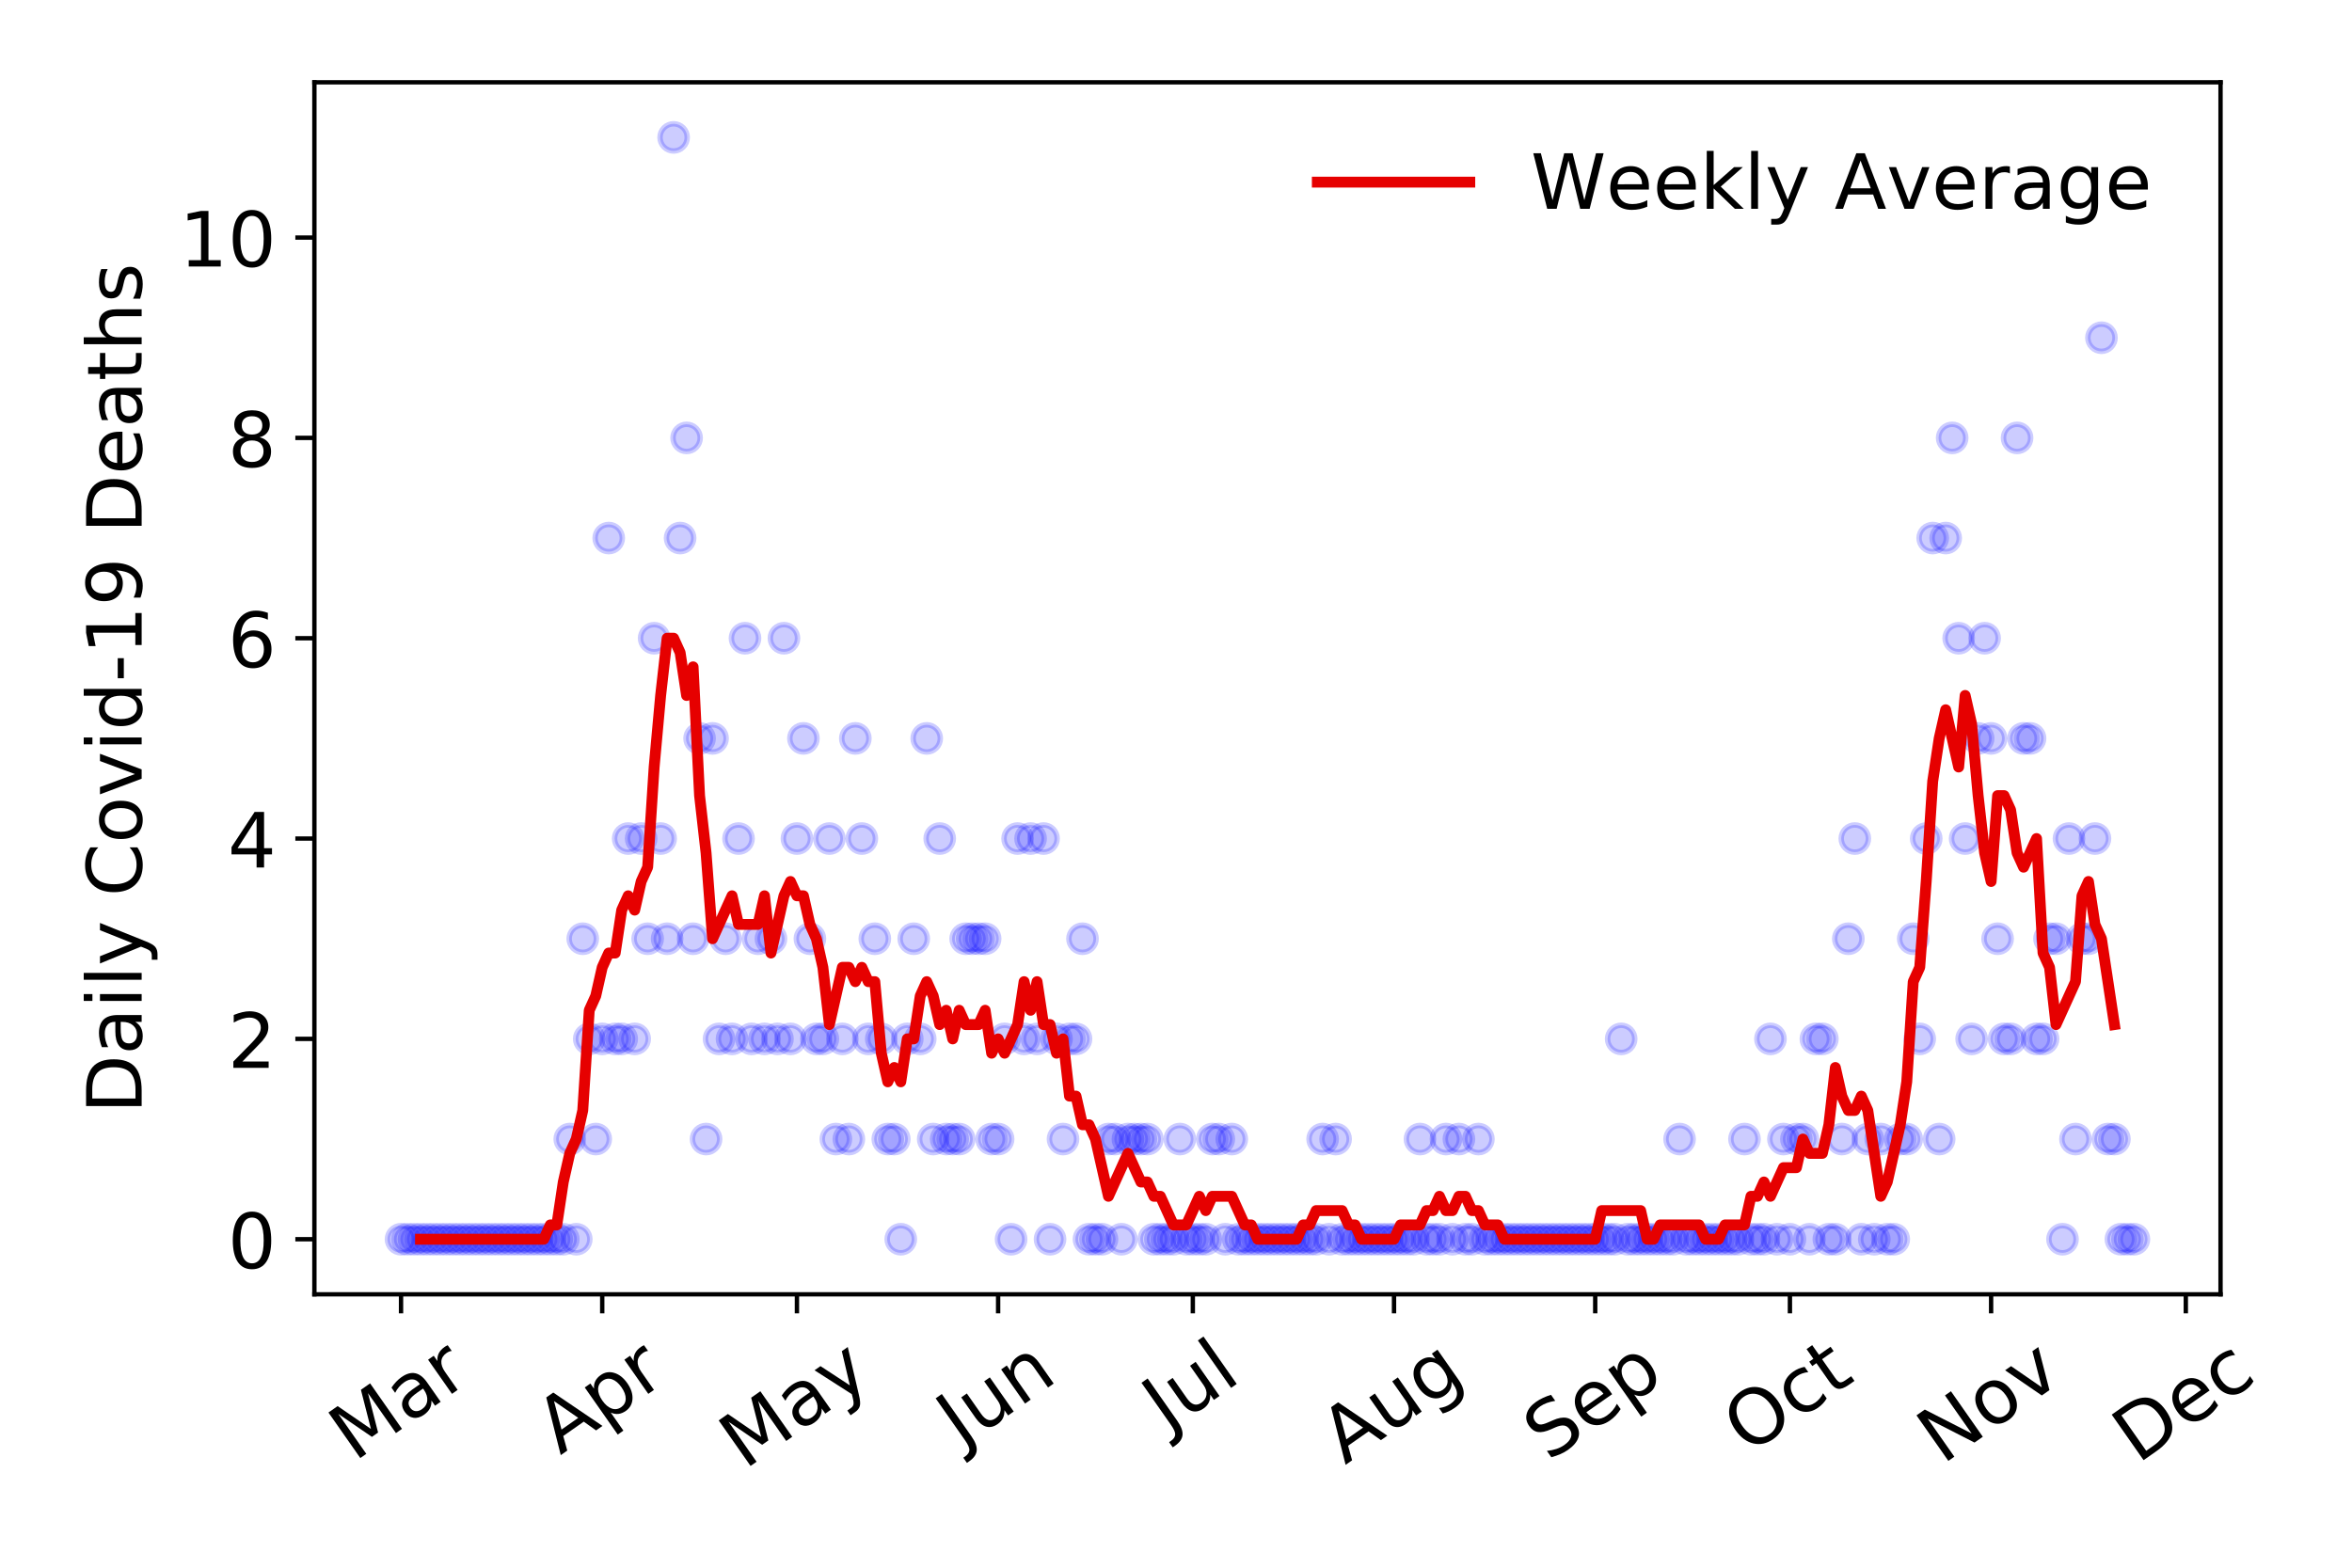 <?xml version="1.0" encoding="utf-8" standalone="no"?>
<!DOCTYPE svg PUBLIC "-//W3C//DTD SVG 1.1//EN"
  "http://www.w3.org/Graphics/SVG/1.1/DTD/svg11.dtd">
<!-- Created with matplotlib (https://matplotlib.org/) -->
<svg height="288pt" version="1.1" viewBox="0 0 432 288" width="432pt" xmlns="http://www.w3.org/2000/svg" xmlns:xlink="http://www.w3.org/1999/xlink">
 <defs>
  <style type="text/css">
*{stroke-linecap:butt;stroke-linejoin:round;}
  </style>
 </defs>
 <g id="figure_1">
  <g id="patch_1">
   <path d="M 0 288 
L 432 288 
L 432 0 
L 0 0 
z
" style="fill:#ffffff;"/>
  </g>
  <g id="axes_1">
   <g id="patch_2">
    <path d="M 57.745 237.778 
L 407.854 237.778 
L 407.854 15.12 
L 57.745 15.12 
z
" style="fill:#ffffff;"/>
   </g>
   <g id="matplotlib.axis_1">
    <g id="xtick_1">
     <g id="line2d_1">
      <defs>
       <path d="M 0 0 
L 0 3.5 
" id="me2a4e792aa" style="stroke:#000000;stroke-width:0.8;"/>
      </defs>
      <g>
       <use style="stroke:#000000;stroke-width:0.8;" x="73.659" xlink:href="#me2a4e792aa" y="237.778"/>
      </g>
     </g>
     <g id="text_1">
      <!-- Mar -->
      <defs>
       <path d="M 9.812 72.906 
L 24.516 72.906 
L 43.109 23.297 
L 61.812 72.906 
L 76.516 72.906 
L 76.516 0 
L 66.891 0 
L 66.891 64.016 
L 48.094 14.016 
L 38.188 14.016 
L 19.391 64.016 
L 19.391 0 
L 9.812 0 
z
" id="DejaVuSans-77"/>
       <path d="M 34.281 27.484 
Q 23.391 27.484 19.188 25 
Q 14.984 22.516 14.984 16.5 
Q 14.984 11.719 18.141 8.906 
Q 21.297 6.109 26.703 6.109 
Q 34.188 6.109 38.703 11.406 
Q 43.219 16.703 43.219 25.484 
L 43.219 27.484 
z
M 52.203 31.203 
L 52.203 0 
L 43.219 0 
L 43.219 8.297 
Q 40.141 3.328 35.547 0.953 
Q 30.953 -1.422 24.312 -1.422 
Q 15.922 -1.422 10.953 3.297 
Q 6 8.016 6 15.922 
Q 6 25.141 12.172 29.828 
Q 18.359 34.516 30.609 34.516 
L 43.219 34.516 
L 43.219 35.406 
Q 43.219 41.609 39.141 45 
Q 35.062 48.391 27.688 48.391 
Q 23 48.391 18.547 47.266 
Q 14.109 46.141 10.016 43.891 
L 10.016 52.203 
Q 14.938 54.109 19.578 55.047 
Q 24.219 56 28.609 56 
Q 40.484 56 46.344 49.844 
Q 52.203 43.703 52.203 31.203 
z
" id="DejaVuSans-97"/>
       <path d="M 41.109 46.297 
Q 39.594 47.172 37.812 47.578 
Q 36.031 48 33.891 48 
Q 26.266 48 22.188 43.047 
Q 18.109 38.094 18.109 28.812 
L 18.109 0 
L 9.078 0 
L 9.078 54.688 
L 18.109 54.688 
L 18.109 46.188 
Q 20.953 51.172 25.484 53.578 
Q 30.031 56 36.531 56 
Q 37.453 56 38.578 55.875 
Q 39.703 55.766 41.062 55.516 
z
" id="DejaVuSans-114"/>
      </defs>
      <g transform="translate(65.056 268.643)rotate(-35)scale(0.14 -0.14)">
       <use xlink:href="#DejaVuSans-77"/>
       <use x="86.279" xlink:href="#DejaVuSans-97"/>
       <use x="147.559" xlink:href="#DejaVuSans-114"/>
      </g>
     </g>
    </g>
    <g id="xtick_2">
     <g id="line2d_2">
      <g>
       <use style="stroke:#000000;stroke-width:0.8;" x="110.613" xlink:href="#me2a4e792aa" y="237.778"/>
      </g>
     </g>
     <g id="text_2">
      <!-- Apr -->
      <defs>
       <path d="M 34.188 63.188 
L 20.797 26.906 
L 47.609 26.906 
z
M 28.609 72.906 
L 39.797 72.906 
L 67.578 0 
L 57.328 0 
L 50.688 18.703 
L 17.828 18.703 
L 11.188 0 
L 0.781 0 
z
" id="DejaVuSans-65"/>
       <path d="M 18.109 8.203 
L 18.109 -20.797 
L 9.078 -20.797 
L 9.078 54.688 
L 18.109 54.688 
L 18.109 46.391 
Q 20.953 51.266 25.266 53.625 
Q 29.594 56 35.594 56 
Q 45.562 56 51.781 48.094 
Q 58.016 40.188 58.016 27.297 
Q 58.016 14.406 51.781 6.484 
Q 45.562 -1.422 35.594 -1.422 
Q 29.594 -1.422 25.266 0.953 
Q 20.953 3.328 18.109 8.203 
z
M 48.688 27.297 
Q 48.688 37.203 44.609 42.844 
Q 40.531 48.484 33.406 48.484 
Q 26.266 48.484 22.188 42.844 
Q 18.109 37.203 18.109 27.297 
Q 18.109 17.391 22.188 11.75 
Q 26.266 6.109 33.406 6.109 
Q 40.531 6.109 44.609 11.75 
Q 48.688 17.391 48.688 27.297 
z
" id="DejaVuSans-112"/>
      </defs>
      <g transform="translate(102.909 267.384)rotate(-35)scale(0.14 -0.14)">
       <use xlink:href="#DejaVuSans-65"/>
       <use x="68.408" xlink:href="#DejaVuSans-112"/>
       <use x="131.885" xlink:href="#DejaVuSans-114"/>
      </g>
     </g>
    </g>
    <g id="xtick_3">
     <g id="line2d_3">
      <g>
       <use style="stroke:#000000;stroke-width:0.8;" x="146.375" xlink:href="#me2a4e792aa" y="237.778"/>
      </g>
     </g>
     <g id="text_3">
      <!-- May -->
      <defs>
       <path d="M 32.172 -5.078 
Q 28.375 -14.844 24.75 -17.812 
Q 21.141 -20.797 15.094 -20.797 
L 7.906 -20.797 
L 7.906 -13.281 
L 13.188 -13.281 
Q 16.891 -13.281 18.938 -11.516 
Q 21 -9.766 23.484 -3.219 
L 25.094 0.875 
L 2.984 54.688 
L 12.5 54.688 
L 29.594 11.922 
L 46.688 54.688 
L 56.203 54.688 
z
" id="DejaVuSans-121"/>
      </defs>
      <g transform="translate(136.736 270.094)rotate(-35)scale(0.14 -0.14)">
       <use xlink:href="#DejaVuSans-77"/>
       <use x="86.279" xlink:href="#DejaVuSans-97"/>
       <use x="147.559" xlink:href="#DejaVuSans-121"/>
      </g>
     </g>
    </g>
    <g id="xtick_4">
     <g id="line2d_4">
      <g>
       <use style="stroke:#000000;stroke-width:0.8;" x="183.329" xlink:href="#me2a4e792aa" y="237.778"/>
      </g>
     </g>
     <g id="text_4">
      <!-- Jun -->
      <defs>
       <path d="M 9.812 72.906 
L 19.672 72.906 
L 19.672 5.078 
Q 19.672 -8.109 14.672 -14.062 
Q 9.672 -20.016 -1.422 -20.016 
L -5.172 -20.016 
L -5.172 -11.719 
L -2.094 -11.719 
Q 4.438 -11.719 7.125 -8.047 
Q 9.812 -4.391 9.812 5.078 
z
" id="DejaVuSans-74"/>
       <path d="M 8.5 21.578 
L 8.5 54.688 
L 17.484 54.688 
L 17.484 21.922 
Q 17.484 14.156 20.5 10.266 
Q 23.531 6.391 29.594 6.391 
Q 36.859 6.391 41.078 11.031 
Q 45.312 15.672 45.312 23.688 
L 45.312 54.688 
L 54.297 54.688 
L 54.297 0 
L 45.312 0 
L 45.312 8.406 
Q 42.047 3.422 37.719 1 
Q 33.406 -1.422 27.688 -1.422 
Q 18.266 -1.422 13.375 4.438 
Q 8.5 10.297 8.5 21.578 
z
M 31.109 56 
z
" id="DejaVuSans-117"/>
       <path d="M 54.891 33.016 
L 54.891 0 
L 45.906 0 
L 45.906 32.719 
Q 45.906 40.484 42.875 44.328 
Q 39.844 48.188 33.797 48.188 
Q 26.516 48.188 22.312 43.547 
Q 18.109 38.922 18.109 30.906 
L 18.109 0 
L 9.078 0 
L 9.078 54.688 
L 18.109 54.688 
L 18.109 46.188 
Q 21.344 51.125 25.703 53.562 
Q 30.078 56 35.797 56 
Q 45.219 56 50.047 50.172 
Q 54.891 44.344 54.891 33.016 
z
" id="DejaVuSans-110"/>
      </defs>
      <g transform="translate(176.585 266.039)rotate(-35)scale(0.14 -0.14)">
       <use xlink:href="#DejaVuSans-74"/>
       <use x="29.492" xlink:href="#DejaVuSans-117"/>
       <use x="92.871" xlink:href="#DejaVuSans-110"/>
      </g>
     </g>
    </g>
    <g id="xtick_5">
     <g id="line2d_5">
      <g>
       <use style="stroke:#000000;stroke-width:0.8;" x="219.091" xlink:href="#me2a4e792aa" y="237.778"/>
      </g>
     </g>
     <g id="text_5">
      <!-- Jul -->
      <defs>
       <path d="M 9.422 75.984 
L 18.406 75.984 
L 18.406 0 
L 9.422 0 
z
" id="DejaVuSans-108"/>
      </defs>
      <g transform="translate(214.388 263.181)rotate(-35)scale(0.14 -0.14)">
       <use xlink:href="#DejaVuSans-74"/>
       <use x="29.492" xlink:href="#DejaVuSans-117"/>
       <use x="92.871" xlink:href="#DejaVuSans-108"/>
      </g>
     </g>
    </g>
    <g id="xtick_6">
     <g id="line2d_6">
      <g>
       <use style="stroke:#000000;stroke-width:0.8;" x="256.045" xlink:href="#me2a4e792aa" y="237.778"/>
      </g>
     </g>
     <g id="text_6">
      <!-- Aug -->
      <defs>
       <path d="M 45.406 27.984 
Q 45.406 37.75 41.375 43.109 
Q 37.359 48.484 30.078 48.484 
Q 22.859 48.484 18.828 43.109 
Q 14.797 37.75 14.797 27.984 
Q 14.797 18.266 18.828 12.891 
Q 22.859 7.516 30.078 7.516 
Q 37.359 7.516 41.375 12.891 
Q 45.406 18.266 45.406 27.984 
z
M 54.391 6.781 
Q 54.391 -7.172 48.188 -13.984 
Q 42 -20.797 29.203 -20.797 
Q 24.469 -20.797 20.266 -20.094 
Q 16.062 -19.391 12.109 -17.922 
L 12.109 -9.188 
Q 16.062 -11.328 19.922 -12.344 
Q 23.781 -13.375 27.781 -13.375 
Q 36.625 -13.375 41.016 -8.766 
Q 45.406 -4.156 45.406 5.172 
L 45.406 9.625 
Q 42.625 4.781 38.281 2.391 
Q 33.938 0 27.875 0 
Q 17.828 0 11.672 7.656 
Q 5.516 15.328 5.516 27.984 
Q 5.516 40.672 11.672 48.328 
Q 17.828 56 27.875 56 
Q 33.938 56 38.281 53.609 
Q 42.625 51.219 45.406 46.391 
L 45.406 54.688 
L 54.391 54.688 
z
" id="DejaVuSans-103"/>
      </defs>
      <g transform="translate(247.064 269.172)rotate(-35)scale(0.14 -0.14)">
       <use xlink:href="#DejaVuSans-65"/>
       <use x="68.408" xlink:href="#DejaVuSans-117"/>
       <use x="131.787" xlink:href="#DejaVuSans-103"/>
      </g>
     </g>
    </g>
    <g id="xtick_7">
     <g id="line2d_7">
      <g>
       <use style="stroke:#000000;stroke-width:0.8;" x="292.999" xlink:href="#me2a4e792aa" y="237.778"/>
      </g>
     </g>
     <g id="text_7">
      <!-- Sep -->
      <defs>
       <path d="M 53.516 70.516 
L 53.516 60.891 
Q 47.906 63.578 42.922 64.891 
Q 37.938 66.219 33.297 66.219 
Q 25.25 66.219 20.875 63.094 
Q 16.5 59.969 16.5 54.203 
Q 16.5 49.359 19.406 46.891 
Q 22.312 44.438 30.422 42.922 
L 36.375 41.703 
Q 47.406 39.594 52.656 34.297 
Q 57.906 29 57.906 20.125 
Q 57.906 9.516 50.797 4.047 
Q 43.703 -1.422 29.984 -1.422 
Q 24.812 -1.422 18.969 -0.25 
Q 13.141 0.922 6.891 3.219 
L 6.891 13.375 
Q 12.891 10.016 18.656 8.297 
Q 24.422 6.594 29.984 6.594 
Q 38.422 6.594 43.016 9.906 
Q 47.609 13.234 47.609 19.391 
Q 47.609 24.75 44.312 27.781 
Q 41.016 30.812 33.5 32.328 
L 27.484 33.5 
Q 16.453 35.688 11.516 40.375 
Q 6.594 45.062 6.594 53.422 
Q 6.594 63.094 13.406 68.656 
Q 20.219 74.219 32.172 74.219 
Q 37.312 74.219 42.625 73.281 
Q 47.953 72.359 53.516 70.516 
z
" id="DejaVuSans-83"/>
       <path d="M 56.203 29.594 
L 56.203 25.203 
L 14.891 25.203 
Q 15.484 15.922 20.484 11.062 
Q 25.484 6.203 34.422 6.203 
Q 39.594 6.203 44.453 7.469 
Q 49.312 8.734 54.109 11.281 
L 54.109 2.781 
Q 49.266 0.734 44.188 -0.344 
Q 39.109 -1.422 33.891 -1.422 
Q 20.797 -1.422 13.156 6.188 
Q 5.516 13.812 5.516 26.812 
Q 5.516 40.234 12.766 48.109 
Q 20.016 56 32.328 56 
Q 43.359 56 49.781 48.891 
Q 56.203 41.797 56.203 29.594 
z
M 47.219 32.234 
Q 47.125 39.594 43.094 43.984 
Q 39.062 48.391 32.422 48.391 
Q 24.906 48.391 20.391 44.141 
Q 15.875 39.891 15.188 32.172 
z
" id="DejaVuSans-101"/>
      </defs>
      <g transform="translate(284.406 268.629)rotate(-35)scale(0.14 -0.14)">
       <use xlink:href="#DejaVuSans-83"/>
       <use x="63.477" xlink:href="#DejaVuSans-101"/>
       <use x="125" xlink:href="#DejaVuSans-112"/>
      </g>
     </g>
    </g>
    <g id="xtick_8">
     <g id="line2d_8">
      <g>
       <use style="stroke:#000000;stroke-width:0.8;" x="328.761" xlink:href="#me2a4e792aa" y="237.778"/>
      </g>
     </g>
     <g id="text_8">
      <!-- Oct -->
      <defs>
       <path d="M 39.406 66.219 
Q 28.656 66.219 22.328 58.203 
Q 16.016 50.203 16.016 36.375 
Q 16.016 22.609 22.328 14.594 
Q 28.656 6.594 39.406 6.594 
Q 50.141 6.594 56.422 14.594 
Q 62.703 22.609 62.703 36.375 
Q 62.703 50.203 56.422 58.203 
Q 50.141 66.219 39.406 66.219 
z
M 39.406 74.219 
Q 54.734 74.219 63.906 63.938 
Q 73.094 53.656 73.094 36.375 
Q 73.094 19.141 63.906 8.859 
Q 54.734 -1.422 39.406 -1.422 
Q 24.031 -1.422 14.812 8.828 
Q 5.609 19.094 5.609 36.375 
Q 5.609 53.656 14.812 63.938 
Q 24.031 74.219 39.406 74.219 
z
" id="DejaVuSans-79"/>
       <path d="M 48.781 52.594 
L 48.781 44.188 
Q 44.969 46.297 41.141 47.344 
Q 37.312 48.391 33.406 48.391 
Q 24.656 48.391 19.812 42.844 
Q 14.984 37.312 14.984 27.297 
Q 14.984 17.281 19.812 11.734 
Q 24.656 6.203 33.406 6.203 
Q 37.312 6.203 41.141 7.25 
Q 44.969 8.297 48.781 10.406 
L 48.781 2.094 
Q 45.016 0.344 40.984 -0.531 
Q 36.969 -1.422 32.422 -1.422 
Q 20.062 -1.422 12.781 6.344 
Q 5.516 14.109 5.516 27.297 
Q 5.516 40.672 12.859 48.328 
Q 20.219 56 33.016 56 
Q 37.156 56 41.109 55.141 
Q 45.062 54.297 48.781 52.594 
z
" id="DejaVuSans-99"/>
       <path d="M 18.312 70.219 
L 18.312 54.688 
L 36.812 54.688 
L 36.812 47.703 
L 18.312 47.703 
L 18.312 18.016 
Q 18.312 11.328 20.141 9.422 
Q 21.969 7.516 27.594 7.516 
L 36.812 7.516 
L 36.812 0 
L 27.594 0 
Q 17.188 0 13.234 3.875 
Q 9.281 7.766 9.281 18.016 
L 9.281 47.703 
L 2.688 47.703 
L 2.688 54.688 
L 9.281 54.688 
L 9.281 70.219 
z
" id="DejaVuSans-116"/>
      </defs>
      <g transform="translate(321.062 267.377)rotate(-35)scale(0.14 -0.14)">
       <use xlink:href="#DejaVuSans-79"/>
       <use x="78.711" xlink:href="#DejaVuSans-99"/>
       <use x="133.691" xlink:href="#DejaVuSans-116"/>
      </g>
     </g>
    </g>
    <g id="xtick_9">
     <g id="line2d_9">
      <g>
       <use style="stroke:#000000;stroke-width:0.8;" x="365.714" xlink:href="#me2a4e792aa" y="237.778"/>
      </g>
     </g>
     <g id="text_9">
      <!-- Nov -->
      <defs>
       <path d="M 9.812 72.906 
L 23.094 72.906 
L 55.422 11.922 
L 55.422 72.906 
L 64.984 72.906 
L 64.984 0 
L 51.703 0 
L 19.391 60.984 
L 19.391 0 
L 9.812 0 
z
" id="DejaVuSans-78"/>
       <path d="M 30.609 48.391 
Q 23.391 48.391 19.188 42.75 
Q 14.984 37.109 14.984 27.297 
Q 14.984 17.484 19.156 11.844 
Q 23.344 6.203 30.609 6.203 
Q 37.797 6.203 41.984 11.859 
Q 46.188 17.531 46.188 27.297 
Q 46.188 37.016 41.984 42.703 
Q 37.797 48.391 30.609 48.391 
z
M 30.609 56 
Q 42.328 56 49.016 48.375 
Q 55.719 40.766 55.719 27.297 
Q 55.719 13.875 49.016 6.219 
Q 42.328 -1.422 30.609 -1.422 
Q 18.844 -1.422 12.172 6.219 
Q 5.516 13.875 5.516 27.297 
Q 5.516 40.766 12.172 48.375 
Q 18.844 56 30.609 56 
z
" id="DejaVuSans-111"/>
       <path d="M 2.984 54.688 
L 12.5 54.688 
L 29.594 8.797 
L 46.688 54.688 
L 56.203 54.688 
L 35.688 0 
L 23.484 0 
z
" id="DejaVuSans-118"/>
      </defs>
      <g transform="translate(356.738 269.166)rotate(-35)scale(0.14 -0.14)">
       <use xlink:href="#DejaVuSans-78"/>
       <use x="74.805" xlink:href="#DejaVuSans-111"/>
       <use x="135.986" xlink:href="#DejaVuSans-118"/>
      </g>
     </g>
    </g>
    <g id="xtick_10">
     <g id="line2d_10">
      <g>
       <use style="stroke:#000000;stroke-width:0.8;" x="401.476" xlink:href="#me2a4e792aa" y="237.778"/>
      </g>
     </g>
     <g id="text_10">
      <!-- Dec -->
      <defs>
       <path d="M 19.672 64.797 
L 19.672 8.109 
L 31.594 8.109 
Q 46.688 8.109 53.688 14.938 
Q 60.688 21.781 60.688 36.531 
Q 60.688 51.172 53.688 57.984 
Q 46.688 64.797 31.594 64.797 
z
M 9.812 72.906 
L 30.078 72.906 
Q 51.266 72.906 61.172 64.094 
Q 71.094 55.281 71.094 36.531 
Q 71.094 17.672 61.125 8.828 
Q 51.172 0 30.078 0 
L 9.812 0 
z
" id="DejaVuSans-68"/>
      </defs>
      <g transform="translate(392.596 269.032)rotate(-35)scale(0.14 -0.14)">
       <use xlink:href="#DejaVuSans-68"/>
       <use x="77.002" xlink:href="#DejaVuSans-101"/>
       <use x="138.525" xlink:href="#DejaVuSans-99"/>
      </g>
     </g>
    </g>
   </g>
   <g id="matplotlib.axis_2">
    <g id="ytick_1">
     <g id="line2d_11">
      <defs>
       <path d="M 0 0 
L -3.5 0 
" id="me454197133" style="stroke:#000000;stroke-width:0.8;"/>
      </defs>
      <g>
       <use style="stroke:#000000;stroke-width:0.8;" x="57.745" xlink:href="#me454197133" y="227.657"/>
      </g>
     </g>
     <g id="text_11">
      <!-- 0 -->
      <defs>
       <path d="M 31.781 66.406 
Q 24.172 66.406 20.328 58.906 
Q 16.5 51.422 16.5 36.375 
Q 16.5 21.391 20.328 13.891 
Q 24.172 6.391 31.781 6.391 
Q 39.453 6.391 43.281 13.891 
Q 47.125 21.391 47.125 36.375 
Q 47.125 51.422 43.281 58.906 
Q 39.453 66.406 31.781 66.406 
z
M 31.781 74.219 
Q 44.047 74.219 50.516 64.516 
Q 56.984 54.828 56.984 36.375 
Q 56.984 17.969 50.516 8.266 
Q 44.047 -1.422 31.781 -1.422 
Q 19.531 -1.422 13.062 8.266 
Q 6.594 17.969 6.594 36.375 
Q 6.594 54.828 13.062 64.516 
Q 19.531 74.219 31.781 74.219 
z
" id="DejaVuSans-48"/>
      </defs>
      <g transform="translate(41.837 232.976)scale(0.14 -0.14)">
       <use xlink:href="#DejaVuSans-48"/>
      </g>
     </g>
    </g>
    <g id="ytick_2">
     <g id="line2d_12">
      <g>
       <use style="stroke:#000000;stroke-width:0.8;" x="57.745" xlink:href="#me454197133" y="190.854"/>
      </g>
     </g>
     <g id="text_12">
      <!-- 2 -->
      <defs>
       <path d="M 19.188 8.297 
L 53.609 8.297 
L 53.609 0 
L 7.328 0 
L 7.328 8.297 
Q 12.938 14.109 22.625 23.891 
Q 32.328 33.688 34.812 36.531 
Q 39.547 41.844 41.422 45.531 
Q 43.312 49.219 43.312 52.781 
Q 43.312 58.594 39.234 62.25 
Q 35.156 65.922 28.609 65.922 
Q 23.969 65.922 18.812 64.312 
Q 13.672 62.703 7.812 59.422 
L 7.812 69.391 
Q 13.766 71.781 18.938 73 
Q 24.125 74.219 28.422 74.219 
Q 39.75 74.219 46.484 68.547 
Q 53.219 62.891 53.219 53.422 
Q 53.219 48.922 51.531 44.891 
Q 49.859 40.875 45.406 35.406 
Q 44.188 33.984 37.641 27.219 
Q 31.109 20.453 19.188 8.297 
z
" id="DejaVuSans-50"/>
      </defs>
      <g transform="translate(41.837 196.173)scale(0.14 -0.14)">
       <use xlink:href="#DejaVuSans-50"/>
      </g>
     </g>
    </g>
    <g id="ytick_3">
     <g id="line2d_13">
      <g>
       <use style="stroke:#000000;stroke-width:0.8;" x="57.745" xlink:href="#me454197133" y="154.051"/>
      </g>
     </g>
     <g id="text_13">
      <!-- 4 -->
      <defs>
       <path d="M 37.797 64.312 
L 12.891 25.391 
L 37.797 25.391 
z
M 35.203 72.906 
L 47.609 72.906 
L 47.609 25.391 
L 58.016 25.391 
L 58.016 17.188 
L 47.609 17.188 
L 47.609 0 
L 37.797 0 
L 37.797 17.188 
L 4.891 17.188 
L 4.891 26.703 
z
" id="DejaVuSans-52"/>
      </defs>
      <g transform="translate(41.837 159.37)scale(0.14 -0.14)">
       <use xlink:href="#DejaVuSans-52"/>
      </g>
     </g>
    </g>
    <g id="ytick_4">
     <g id="line2d_14">
      <g>
       <use style="stroke:#000000;stroke-width:0.8;" x="57.745" xlink:href="#me454197133" y="117.248"/>
      </g>
     </g>
     <g id="text_14">
      <!-- 6 -->
      <defs>
       <path d="M 33.016 40.375 
Q 26.375 40.375 22.484 35.828 
Q 18.609 31.297 18.609 23.391 
Q 18.609 15.531 22.484 10.953 
Q 26.375 6.391 33.016 6.391 
Q 39.656 6.391 43.531 10.953 
Q 47.406 15.531 47.406 23.391 
Q 47.406 31.297 43.531 35.828 
Q 39.656 40.375 33.016 40.375 
z
M 52.594 71.297 
L 52.594 62.312 
Q 48.875 64.062 45.094 64.984 
Q 41.312 65.922 37.594 65.922 
Q 27.828 65.922 22.672 59.328 
Q 17.531 52.734 16.797 39.406 
Q 19.672 43.656 24.016 45.922 
Q 28.375 48.188 33.594 48.188 
Q 44.578 48.188 50.953 41.516 
Q 57.328 34.859 57.328 23.391 
Q 57.328 12.156 50.688 5.359 
Q 44.047 -1.422 33.016 -1.422 
Q 20.359 -1.422 13.672 8.266 
Q 6.984 17.969 6.984 36.375 
Q 6.984 53.656 15.188 63.938 
Q 23.391 74.219 37.203 74.219 
Q 40.922 74.219 44.703 73.484 
Q 48.484 72.75 52.594 71.297 
z
" id="DejaVuSans-54"/>
      </defs>
      <g transform="translate(41.837 122.567)scale(0.14 -0.14)">
       <use xlink:href="#DejaVuSans-54"/>
      </g>
     </g>
    </g>
    <g id="ytick_5">
     <g id="line2d_15">
      <g>
       <use style="stroke:#000000;stroke-width:0.8;" x="57.745" xlink:href="#me454197133" y="80.445"/>
      </g>
     </g>
     <g id="text_15">
      <!-- 8 -->
      <defs>
       <path d="M 31.781 34.625 
Q 24.75 34.625 20.719 30.859 
Q 16.703 27.094 16.703 20.516 
Q 16.703 13.922 20.719 10.156 
Q 24.75 6.391 31.781 6.391 
Q 38.812 6.391 42.859 10.172 
Q 46.922 13.969 46.922 20.516 
Q 46.922 27.094 42.891 30.859 
Q 38.875 34.625 31.781 34.625 
z
M 21.922 38.812 
Q 15.578 40.375 12.031 44.719 
Q 8.5 49.078 8.5 55.328 
Q 8.5 64.062 14.719 69.141 
Q 20.953 74.219 31.781 74.219 
Q 42.672 74.219 48.875 69.141 
Q 55.078 64.062 55.078 55.328 
Q 55.078 49.078 51.531 44.719 
Q 48 40.375 41.703 38.812 
Q 48.828 37.156 52.797 32.312 
Q 56.781 27.484 56.781 20.516 
Q 56.781 9.906 50.312 4.234 
Q 43.844 -1.422 31.781 -1.422 
Q 19.734 -1.422 13.25 4.234 
Q 6.781 9.906 6.781 20.516 
Q 6.781 27.484 10.781 32.312 
Q 14.797 37.156 21.922 38.812 
z
M 18.312 54.391 
Q 18.312 48.734 21.844 45.562 
Q 25.391 42.391 31.781 42.391 
Q 38.141 42.391 41.719 45.562 
Q 45.312 48.734 45.312 54.391 
Q 45.312 60.062 41.719 63.234 
Q 38.141 66.406 31.781 66.406 
Q 25.391 66.406 21.844 63.234 
Q 18.312 60.062 18.312 54.391 
z
" id="DejaVuSans-56"/>
      </defs>
      <g transform="translate(41.837 85.764)scale(0.14 -0.14)">
       <use xlink:href="#DejaVuSans-56"/>
      </g>
     </g>
    </g>
    <g id="ytick_6">
     <g id="line2d_16">
      <g>
       <use style="stroke:#000000;stroke-width:0.8;" x="57.745" xlink:href="#me454197133" y="43.642"/>
      </g>
     </g>
     <g id="text_16">
      <!-- 10 -->
      <defs>
       <path d="M 12.406 8.297 
L 28.516 8.297 
L 28.516 63.922 
L 10.984 60.406 
L 10.984 69.391 
L 28.422 72.906 
L 38.281 72.906 
L 38.281 8.297 
L 54.391 8.297 
L 54.391 0 
L 12.406 0 
z
" id="DejaVuSans-49"/>
      </defs>
      <g transform="translate(32.93 48.961)scale(0.14 -0.14)">
       <use xlink:href="#DejaVuSans-49"/>
       <use x="63.623" xlink:href="#DejaVuSans-48"/>
      </g>
     </g>
    </g>
    <g id="text_17">
     <!-- Daily Covid-19 Deaths -->
     <defs>
      <path d="M 9.422 54.688 
L 18.406 54.688 
L 18.406 0 
L 9.422 0 
z
M 9.422 75.984 
L 18.406 75.984 
L 18.406 64.594 
L 9.422 64.594 
z
" id="DejaVuSans-105"/>
      <path id="DejaVuSans-32"/>
      <path d="M 64.406 67.281 
L 64.406 56.891 
Q 59.422 61.531 53.781 63.812 
Q 48.141 66.109 41.797 66.109 
Q 29.297 66.109 22.656 58.469 
Q 16.016 50.828 16.016 36.375 
Q 16.016 21.969 22.656 14.328 
Q 29.297 6.688 41.797 6.688 
Q 48.141 6.688 53.781 8.984 
Q 59.422 11.281 64.406 15.922 
L 64.406 5.609 
Q 59.234 2.094 53.438 0.328 
Q 47.656 -1.422 41.219 -1.422 
Q 24.656 -1.422 15.125 8.703 
Q 5.609 18.844 5.609 36.375 
Q 5.609 53.953 15.125 64.078 
Q 24.656 74.219 41.219 74.219 
Q 47.75 74.219 53.531 72.484 
Q 59.328 70.75 64.406 67.281 
z
" id="DejaVuSans-67"/>
      <path d="M 45.406 46.391 
L 45.406 75.984 
L 54.391 75.984 
L 54.391 0 
L 45.406 0 
L 45.406 8.203 
Q 42.578 3.328 38.25 0.953 
Q 33.938 -1.422 27.875 -1.422 
Q 17.969 -1.422 11.734 6.484 
Q 5.516 14.406 5.516 27.297 
Q 5.516 40.188 11.734 48.094 
Q 17.969 56 27.875 56 
Q 33.938 56 38.25 53.625 
Q 42.578 51.266 45.406 46.391 
z
M 14.797 27.297 
Q 14.797 17.391 18.875 11.75 
Q 22.953 6.109 30.078 6.109 
Q 37.203 6.109 41.297 11.75 
Q 45.406 17.391 45.406 27.297 
Q 45.406 37.203 41.297 42.844 
Q 37.203 48.484 30.078 48.484 
Q 22.953 48.484 18.875 42.844 
Q 14.797 37.203 14.797 27.297 
z
" id="DejaVuSans-100"/>
      <path d="M 4.891 31.391 
L 31.203 31.391 
L 31.203 23.391 
L 4.891 23.391 
z
" id="DejaVuSans-45"/>
      <path d="M 10.984 1.516 
L 10.984 10.5 
Q 14.703 8.734 18.5 7.812 
Q 22.312 6.891 25.984 6.891 
Q 35.75 6.891 40.891 13.453 
Q 46.047 20.016 46.781 33.406 
Q 43.953 29.203 39.594 26.953 
Q 35.25 24.703 29.984 24.703 
Q 19.047 24.703 12.672 31.312 
Q 6.297 37.938 6.297 49.422 
Q 6.297 60.641 12.938 67.422 
Q 19.578 74.219 30.609 74.219 
Q 43.266 74.219 49.922 64.516 
Q 56.594 54.828 56.594 36.375 
Q 56.594 19.141 48.406 8.859 
Q 40.234 -1.422 26.422 -1.422 
Q 22.703 -1.422 18.891 -0.688 
Q 15.094 0.047 10.984 1.516 
z
M 30.609 32.422 
Q 37.25 32.422 41.125 36.953 
Q 45.016 41.5 45.016 49.422 
Q 45.016 57.281 41.125 61.844 
Q 37.25 66.406 30.609 66.406 
Q 23.969 66.406 20.094 61.844 
Q 16.219 57.281 16.219 49.422 
Q 16.219 41.5 20.094 36.953 
Q 23.969 32.422 30.609 32.422 
z
" id="DejaVuSans-57"/>
      <path d="M 54.891 33.016 
L 54.891 0 
L 45.906 0 
L 45.906 32.719 
Q 45.906 40.484 42.875 44.328 
Q 39.844 48.188 33.797 48.188 
Q 26.516 48.188 22.312 43.547 
Q 18.109 38.922 18.109 30.906 
L 18.109 0 
L 9.078 0 
L 9.078 75.984 
L 18.109 75.984 
L 18.109 46.188 
Q 21.344 51.125 25.703 53.562 
Q 30.078 56 35.797 56 
Q 45.219 56 50.047 50.172 
Q 54.891 44.344 54.891 33.016 
z
" id="DejaVuSans-104"/>
      <path d="M 44.281 53.078 
L 44.281 44.578 
Q 40.484 46.531 36.375 47.5 
Q 32.281 48.484 27.875 48.484 
Q 21.188 48.484 17.844 46.438 
Q 14.5 44.391 14.5 40.281 
Q 14.5 37.156 16.891 35.375 
Q 19.281 33.594 26.516 31.984 
L 29.594 31.297 
Q 39.156 29.25 43.188 25.516 
Q 47.219 21.781 47.219 15.094 
Q 47.219 7.469 41.188 3.016 
Q 35.156 -1.422 24.609 -1.422 
Q 20.219 -1.422 15.453 -0.562 
Q 10.688 0.297 5.422 2 
L 5.422 11.281 
Q 10.406 8.688 15.234 7.391 
Q 20.062 6.109 24.812 6.109 
Q 31.156 6.109 34.562 8.281 
Q 37.984 10.453 37.984 14.406 
Q 37.984 18.062 35.516 20.016 
Q 33.062 21.969 24.703 23.781 
L 21.578 24.516 
Q 13.234 26.266 9.516 29.906 
Q 5.812 33.547 5.812 39.891 
Q 5.812 47.609 11.281 51.797 
Q 16.75 56 26.812 56 
Q 31.781 56 36.172 55.266 
Q 40.578 54.547 44.281 53.078 
z
" id="DejaVuSans-115"/>
     </defs>
     <g transform="translate(26.018 204.56)rotate(-90)scale(0.14 -0.14)">
      <use xlink:href="#DejaVuSans-68"/>
      <use x="77.002" xlink:href="#DejaVuSans-97"/>
      <use x="138.281" xlink:href="#DejaVuSans-105"/>
      <use x="166.064" xlink:href="#DejaVuSans-108"/>
      <use x="193.848" xlink:href="#DejaVuSans-121"/>
      <use x="253.027" xlink:href="#DejaVuSans-32"/>
      <use x="284.814" xlink:href="#DejaVuSans-67"/>
      <use x="354.639" xlink:href="#DejaVuSans-111"/>
      <use x="415.82" xlink:href="#DejaVuSans-118"/>
      <use x="475" xlink:href="#DejaVuSans-105"/>
      <use x="502.783" xlink:href="#DejaVuSans-100"/>
      <use x="566.26" xlink:href="#DejaVuSans-45"/>
      <use x="602.344" xlink:href="#DejaVuSans-49"/>
      <use x="665.967" xlink:href="#DejaVuSans-57"/>
      <use x="729.59" xlink:href="#DejaVuSans-32"/>
      <use x="761.377" xlink:href="#DejaVuSans-68"/>
      <use x="838.379" xlink:href="#DejaVuSans-101"/>
      <use x="899.902" xlink:href="#DejaVuSans-97"/>
      <use x="961.182" xlink:href="#DejaVuSans-116"/>
      <use x="1000.391" xlink:href="#DejaVuSans-104"/>
      <use x="1063.77" xlink:href="#DejaVuSans-115"/>
     </g>
    </g>
   </g>
   <g id="line2d_17">
    <defs>
     <path d="M 0 2.5 
C 0.663 2.5 1.299 2.237 1.768 1.768 
C 2.237 1.299 2.5 0.663 2.5 0 
C 2.5 -0.663 2.237 -1.299 1.768 -1.768 
C 1.299 -2.237 0.663 -2.5 0 -2.5 
C -0.663 -2.5 -1.299 -2.237 -1.768 -1.768 
C -2.237 -1.299 -2.5 -0.663 -2.5 0 
C -2.5 0.663 -2.237 1.299 -1.768 1.768 
C -1.299 2.237 -0.663 2.5 0 2.5 
z
" id="mc2e0741288" style="stroke:#0000ff;stroke-opacity:0.2;"/>
    </defs>
    <g clip-path="url(#pa703621994)">
     <use style="fill:#0000ff;fill-opacity:0.2;stroke:#0000ff;stroke-opacity:0.2;" x="73.659" xlink:href="#mc2e0741288" y="227.657"/>
     <use style="fill:#0000ff;fill-opacity:0.2;stroke:#0000ff;stroke-opacity:0.2;" x="74.851" xlink:href="#mc2e0741288" y="227.657"/>
     <use style="fill:#0000ff;fill-opacity:0.2;stroke:#0000ff;stroke-opacity:0.2;" x="76.043" xlink:href="#mc2e0741288" y="227.657"/>
     <use style="fill:#0000ff;fill-opacity:0.2;stroke:#0000ff;stroke-opacity:0.2;" x="77.235" xlink:href="#mc2e0741288" y="227.657"/>
     <use style="fill:#0000ff;fill-opacity:0.2;stroke:#0000ff;stroke-opacity:0.2;" x="78.427" xlink:href="#mc2e0741288" y="227.657"/>
     <use style="fill:#0000ff;fill-opacity:0.2;stroke:#0000ff;stroke-opacity:0.2;" x="79.619" xlink:href="#mc2e0741288" y="227.657"/>
     <use style="fill:#0000ff;fill-opacity:0.2;stroke:#0000ff;stroke-opacity:0.2;" x="80.811" xlink:href="#mc2e0741288" y="227.657"/>
     <use style="fill:#0000ff;fill-opacity:0.2;stroke:#0000ff;stroke-opacity:0.2;" x="82.003" xlink:href="#mc2e0741288" y="227.657"/>
     <use style="fill:#0000ff;fill-opacity:0.2;stroke:#0000ff;stroke-opacity:0.2;" x="83.196" xlink:href="#mc2e0741288" y="227.657"/>
     <use style="fill:#0000ff;fill-opacity:0.2;stroke:#0000ff;stroke-opacity:0.2;" x="84.388" xlink:href="#mc2e0741288" y="227.657"/>
     <use style="fill:#0000ff;fill-opacity:0.2;stroke:#0000ff;stroke-opacity:0.2;" x="85.58" xlink:href="#mc2e0741288" y="227.657"/>
     <use style="fill:#0000ff;fill-opacity:0.2;stroke:#0000ff;stroke-opacity:0.2;" x="86.772" xlink:href="#mc2e0741288" y="227.657"/>
     <use style="fill:#0000ff;fill-opacity:0.2;stroke:#0000ff;stroke-opacity:0.2;" x="87.964" xlink:href="#mc2e0741288" y="227.657"/>
     <use style="fill:#0000ff;fill-opacity:0.2;stroke:#0000ff;stroke-opacity:0.2;" x="89.156" xlink:href="#mc2e0741288" y="227.657"/>
     <use style="fill:#0000ff;fill-opacity:0.2;stroke:#0000ff;stroke-opacity:0.2;" x="90.348" xlink:href="#mc2e0741288" y="227.657"/>
     <use style="fill:#0000ff;fill-opacity:0.2;stroke:#0000ff;stroke-opacity:0.2;" x="91.54" xlink:href="#mc2e0741288" y="227.657"/>
     <use style="fill:#0000ff;fill-opacity:0.2;stroke:#0000ff;stroke-opacity:0.2;" x="92.732" xlink:href="#mc2e0741288" y="227.657"/>
     <use style="fill:#0000ff;fill-opacity:0.2;stroke:#0000ff;stroke-opacity:0.2;" x="93.924" xlink:href="#mc2e0741288" y="227.657"/>
     <use style="fill:#0000ff;fill-opacity:0.2;stroke:#0000ff;stroke-opacity:0.2;" x="95.116" xlink:href="#mc2e0741288" y="227.657"/>
     <use style="fill:#0000ff;fill-opacity:0.2;stroke:#0000ff;stroke-opacity:0.2;" x="96.308" xlink:href="#mc2e0741288" y="227.657"/>
     <use style="fill:#0000ff;fill-opacity:0.2;stroke:#0000ff;stroke-opacity:0.2;" x="97.5" xlink:href="#mc2e0741288" y="227.657"/>
     <use style="fill:#0000ff;fill-opacity:0.2;stroke:#0000ff;stroke-opacity:0.2;" x="98.692" xlink:href="#mc2e0741288" y="227.657"/>
     <use style="fill:#0000ff;fill-opacity:0.2;stroke:#0000ff;stroke-opacity:0.2;" x="99.884" xlink:href="#mc2e0741288" y="227.657"/>
     <use style="fill:#0000ff;fill-opacity:0.2;stroke:#0000ff;stroke-opacity:0.2;" x="101.076" xlink:href="#mc2e0741288" y="227.657"/>
     <use style="fill:#0000ff;fill-opacity:0.2;stroke:#0000ff;stroke-opacity:0.2;" x="102.269" xlink:href="#mc2e0741288" y="227.657"/>
     <use style="fill:#0000ff;fill-opacity:0.2;stroke:#0000ff;stroke-opacity:0.2;" x="103.461" xlink:href="#mc2e0741288" y="227.657"/>
     <use style="fill:#0000ff;fill-opacity:0.2;stroke:#0000ff;stroke-opacity:0.2;" x="104.653" xlink:href="#mc2e0741288" y="209.256"/>
     <use style="fill:#0000ff;fill-opacity:0.2;stroke:#0000ff;stroke-opacity:0.2;" x="105.845" xlink:href="#mc2e0741288" y="227.657"/>
     <use style="fill:#0000ff;fill-opacity:0.2;stroke:#0000ff;stroke-opacity:0.2;" x="107.037" xlink:href="#mc2e0741288" y="172.453"/>
     <use style="fill:#0000ff;fill-opacity:0.2;stroke:#0000ff;stroke-opacity:0.2;" x="108.229" xlink:href="#mc2e0741288" y="190.854"/>
     <use style="fill:#0000ff;fill-opacity:0.2;stroke:#0000ff;stroke-opacity:0.2;" x="109.421" xlink:href="#mc2e0741288" y="209.256"/>
     <use style="fill:#0000ff;fill-opacity:0.2;stroke:#0000ff;stroke-opacity:0.2;" x="110.613" xlink:href="#mc2e0741288" y="190.854"/>
     <use style="fill:#0000ff;fill-opacity:0.2;stroke:#0000ff;stroke-opacity:0.2;" x="111.805" xlink:href="#mc2e0741288" y="98.847"/>
     <use style="fill:#0000ff;fill-opacity:0.2;stroke:#0000ff;stroke-opacity:0.2;" x="112.997" xlink:href="#mc2e0741288" y="190.854"/>
     <use style="fill:#0000ff;fill-opacity:0.2;stroke:#0000ff;stroke-opacity:0.2;" x="114.189" xlink:href="#mc2e0741288" y="190.854"/>
     <use style="fill:#0000ff;fill-opacity:0.2;stroke:#0000ff;stroke-opacity:0.2;" x="115.381" xlink:href="#mc2e0741288" y="154.051"/>
     <use style="fill:#0000ff;fill-opacity:0.2;stroke:#0000ff;stroke-opacity:0.2;" x="116.573" xlink:href="#mc2e0741288" y="190.854"/>
     <use style="fill:#0000ff;fill-opacity:0.2;stroke:#0000ff;stroke-opacity:0.2;" x="117.765" xlink:href="#mc2e0741288" y="154.051"/>
     <use style="fill:#0000ff;fill-opacity:0.2;stroke:#0000ff;stroke-opacity:0.2;" x="118.957" xlink:href="#mc2e0741288" y="172.453"/>
     <use style="fill:#0000ff;fill-opacity:0.2;stroke:#0000ff;stroke-opacity:0.2;" x="120.149" xlink:href="#mc2e0741288" y="117.248"/>
     <use style="fill:#0000ff;fill-opacity:0.2;stroke:#0000ff;stroke-opacity:0.2;" x="121.342" xlink:href="#mc2e0741288" y="154.051"/>
     <use style="fill:#0000ff;fill-opacity:0.2;stroke:#0000ff;stroke-opacity:0.2;" x="122.534" xlink:href="#mc2e0741288" y="172.453"/>
     <use style="fill:#0000ff;fill-opacity:0.2;stroke:#0000ff;stroke-opacity:0.2;" x="123.726" xlink:href="#mc2e0741288" y="25.241"/>
     <use style="fill:#0000ff;fill-opacity:0.2;stroke:#0000ff;stroke-opacity:0.2;" x="124.918" xlink:href="#mc2e0741288" y="98.847"/>
     <use style="fill:#0000ff;fill-opacity:0.2;stroke:#0000ff;stroke-opacity:0.2;" x="126.11" xlink:href="#mc2e0741288" y="80.445"/>
     <use style="fill:#0000ff;fill-opacity:0.2;stroke:#0000ff;stroke-opacity:0.2;" x="127.302" xlink:href="#mc2e0741288" y="172.453"/>
     <use style="fill:#0000ff;fill-opacity:0.2;stroke:#0000ff;stroke-opacity:0.2;" x="128.494" xlink:href="#mc2e0741288" y="135.65"/>
     <use style="fill:#0000ff;fill-opacity:0.2;stroke:#0000ff;stroke-opacity:0.2;" x="129.686" xlink:href="#mc2e0741288" y="209.256"/>
     <use style="fill:#0000ff;fill-opacity:0.2;stroke:#0000ff;stroke-opacity:0.2;" x="130.878" xlink:href="#mc2e0741288" y="135.65"/>
     <use style="fill:#0000ff;fill-opacity:0.2;stroke:#0000ff;stroke-opacity:0.2;" x="132.07" xlink:href="#mc2e0741288" y="190.854"/>
     <use style="fill:#0000ff;fill-opacity:0.2;stroke:#0000ff;stroke-opacity:0.2;" x="133.262" xlink:href="#mc2e0741288" y="172.453"/>
     <use style="fill:#0000ff;fill-opacity:0.2;stroke:#0000ff;stroke-opacity:0.2;" x="134.454" xlink:href="#mc2e0741288" y="190.854"/>
     <use style="fill:#0000ff;fill-opacity:0.2;stroke:#0000ff;stroke-opacity:0.2;" x="135.646" xlink:href="#mc2e0741288" y="154.051"/>
     <use style="fill:#0000ff;fill-opacity:0.2;stroke:#0000ff;stroke-opacity:0.2;" x="136.838" xlink:href="#mc2e0741288" y="117.248"/>
     <use style="fill:#0000ff;fill-opacity:0.2;stroke:#0000ff;stroke-opacity:0.2;" x="138.03" xlink:href="#mc2e0741288" y="190.854"/>
     <use style="fill:#0000ff;fill-opacity:0.2;stroke:#0000ff;stroke-opacity:0.2;" x="139.223" xlink:href="#mc2e0741288" y="172.453"/>
     <use style="fill:#0000ff;fill-opacity:0.2;stroke:#0000ff;stroke-opacity:0.2;" x="140.415" xlink:href="#mc2e0741288" y="190.854"/>
     <use style="fill:#0000ff;fill-opacity:0.2;stroke:#0000ff;stroke-opacity:0.2;" x="141.607" xlink:href="#mc2e0741288" y="172.453"/>
     <use style="fill:#0000ff;fill-opacity:0.2;stroke:#0000ff;stroke-opacity:0.2;" x="142.799" xlink:href="#mc2e0741288" y="190.854"/>
     <use style="fill:#0000ff;fill-opacity:0.2;stroke:#0000ff;stroke-opacity:0.2;" x="143.991" xlink:href="#mc2e0741288" y="117.248"/>
     <use style="fill:#0000ff;fill-opacity:0.2;stroke:#0000ff;stroke-opacity:0.2;" x="145.183" xlink:href="#mc2e0741288" y="190.854"/>
     <use style="fill:#0000ff;fill-opacity:0.2;stroke:#0000ff;stroke-opacity:0.2;" x="146.375" xlink:href="#mc2e0741288" y="154.051"/>
     <use style="fill:#0000ff;fill-opacity:0.2;stroke:#0000ff;stroke-opacity:0.2;" x="147.567" xlink:href="#mc2e0741288" y="135.65"/>
     <use style="fill:#0000ff;fill-opacity:0.2;stroke:#0000ff;stroke-opacity:0.2;" x="148.759" xlink:href="#mc2e0741288" y="172.453"/>
     <use style="fill:#0000ff;fill-opacity:0.2;stroke:#0000ff;stroke-opacity:0.2;" x="149.951" xlink:href="#mc2e0741288" y="190.854"/>
     <use style="fill:#0000ff;fill-opacity:0.2;stroke:#0000ff;stroke-opacity:0.2;" x="151.143" xlink:href="#mc2e0741288" y="190.854"/>
     <use style="fill:#0000ff;fill-opacity:0.2;stroke:#0000ff;stroke-opacity:0.2;" x="152.335" xlink:href="#mc2e0741288" y="154.051"/>
     <use style="fill:#0000ff;fill-opacity:0.2;stroke:#0000ff;stroke-opacity:0.2;" x="153.527" xlink:href="#mc2e0741288" y="209.256"/>
     <use style="fill:#0000ff;fill-opacity:0.2;stroke:#0000ff;stroke-opacity:0.2;" x="154.719" xlink:href="#mc2e0741288" y="190.854"/>
     <use style="fill:#0000ff;fill-opacity:0.2;stroke:#0000ff;stroke-opacity:0.2;" x="155.911" xlink:href="#mc2e0741288" y="209.256"/>
     <use style="fill:#0000ff;fill-opacity:0.2;stroke:#0000ff;stroke-opacity:0.2;" x="157.103" xlink:href="#mc2e0741288" y="135.65"/>
     <use style="fill:#0000ff;fill-opacity:0.2;stroke:#0000ff;stroke-opacity:0.2;" x="158.296" xlink:href="#mc2e0741288" y="154.051"/>
     <use style="fill:#0000ff;fill-opacity:0.2;stroke:#0000ff;stroke-opacity:0.2;" x="159.488" xlink:href="#mc2e0741288" y="190.854"/>
     <use style="fill:#0000ff;fill-opacity:0.2;stroke:#0000ff;stroke-opacity:0.2;" x="160.68" xlink:href="#mc2e0741288" y="172.453"/>
     <use style="fill:#0000ff;fill-opacity:0.2;stroke:#0000ff;stroke-opacity:0.2;" x="161.872" xlink:href="#mc2e0741288" y="190.854"/>
     <use style="fill:#0000ff;fill-opacity:0.2;stroke:#0000ff;stroke-opacity:0.2;" x="163.064" xlink:href="#mc2e0741288" y="209.256"/>
     <use style="fill:#0000ff;fill-opacity:0.2;stroke:#0000ff;stroke-opacity:0.2;" x="164.256" xlink:href="#mc2e0741288" y="209.256"/>
     <use style="fill:#0000ff;fill-opacity:0.2;stroke:#0000ff;stroke-opacity:0.2;" x="165.448" xlink:href="#mc2e0741288" y="227.657"/>
     <use style="fill:#0000ff;fill-opacity:0.2;stroke:#0000ff;stroke-opacity:0.2;" x="166.64" xlink:href="#mc2e0741288" y="190.854"/>
     <use style="fill:#0000ff;fill-opacity:0.2;stroke:#0000ff;stroke-opacity:0.2;" x="167.832" xlink:href="#mc2e0741288" y="172.453"/>
     <use style="fill:#0000ff;fill-opacity:0.2;stroke:#0000ff;stroke-opacity:0.2;" x="169.024" xlink:href="#mc2e0741288" y="190.854"/>
     <use style="fill:#0000ff;fill-opacity:0.2;stroke:#0000ff;stroke-opacity:0.2;" x="170.216" xlink:href="#mc2e0741288" y="135.65"/>
     <use style="fill:#0000ff;fill-opacity:0.2;stroke:#0000ff;stroke-opacity:0.2;" x="171.408" xlink:href="#mc2e0741288" y="209.256"/>
     <use style="fill:#0000ff;fill-opacity:0.2;stroke:#0000ff;stroke-opacity:0.2;" x="172.6" xlink:href="#mc2e0741288" y="154.051"/>
     <use style="fill:#0000ff;fill-opacity:0.2;stroke:#0000ff;stroke-opacity:0.2;" x="173.792" xlink:href="#mc2e0741288" y="209.256"/>
     <use style="fill:#0000ff;fill-opacity:0.2;stroke:#0000ff;stroke-opacity:0.2;" x="174.984" xlink:href="#mc2e0741288" y="209.256"/>
     <use style="fill:#0000ff;fill-opacity:0.2;stroke:#0000ff;stroke-opacity:0.2;" x="176.176" xlink:href="#mc2e0741288" y="209.256"/>
     <use style="fill:#0000ff;fill-opacity:0.2;stroke:#0000ff;stroke-opacity:0.2;" x="177.369" xlink:href="#mc2e0741288" y="172.453"/>
     <use style="fill:#0000ff;fill-opacity:0.2;stroke:#0000ff;stroke-opacity:0.2;" x="178.561" xlink:href="#mc2e0741288" y="172.453"/>
     <use style="fill:#0000ff;fill-opacity:0.2;stroke:#0000ff;stroke-opacity:0.2;" x="179.753" xlink:href="#mc2e0741288" y="172.453"/>
     <use style="fill:#0000ff;fill-opacity:0.2;stroke:#0000ff;stroke-opacity:0.2;" x="180.945" xlink:href="#mc2e0741288" y="172.453"/>
     <use style="fill:#0000ff;fill-opacity:0.2;stroke:#0000ff;stroke-opacity:0.2;" x="182.137" xlink:href="#mc2e0741288" y="209.256"/>
     <use style="fill:#0000ff;fill-opacity:0.2;stroke:#0000ff;stroke-opacity:0.2;" x="183.329" xlink:href="#mc2e0741288" y="209.256"/>
     <use style="fill:#0000ff;fill-opacity:0.2;stroke:#0000ff;stroke-opacity:0.2;" x="184.521" xlink:href="#mc2e0741288" y="190.854"/>
     <use style="fill:#0000ff;fill-opacity:0.2;stroke:#0000ff;stroke-opacity:0.2;" x="185.713" xlink:href="#mc2e0741288" y="227.657"/>
     <use style="fill:#0000ff;fill-opacity:0.2;stroke:#0000ff;stroke-opacity:0.2;" x="186.905" xlink:href="#mc2e0741288" y="154.051"/>
     <use style="fill:#0000ff;fill-opacity:0.2;stroke:#0000ff;stroke-opacity:0.2;" x="188.097" xlink:href="#mc2e0741288" y="190.854"/>
     <use style="fill:#0000ff;fill-opacity:0.2;stroke:#0000ff;stroke-opacity:0.2;" x="189.289" xlink:href="#mc2e0741288" y="154.051"/>
     <use style="fill:#0000ff;fill-opacity:0.2;stroke:#0000ff;stroke-opacity:0.2;" x="190.481" xlink:href="#mc2e0741288" y="190.854"/>
     <use style="fill:#0000ff;fill-opacity:0.2;stroke:#0000ff;stroke-opacity:0.2;" x="191.673" xlink:href="#mc2e0741288" y="154.051"/>
     <use style="fill:#0000ff;fill-opacity:0.2;stroke:#0000ff;stroke-opacity:0.2;" x="192.865" xlink:href="#mc2e0741288" y="227.657"/>
     <use style="fill:#0000ff;fill-opacity:0.2;stroke:#0000ff;stroke-opacity:0.2;" x="194.057" xlink:href="#mc2e0741288" y="190.854"/>
     <use style="fill:#0000ff;fill-opacity:0.2;stroke:#0000ff;stroke-opacity:0.2;" x="195.249" xlink:href="#mc2e0741288" y="209.256"/>
     <use style="fill:#0000ff;fill-opacity:0.2;stroke:#0000ff;stroke-opacity:0.2;" x="196.442" xlink:href="#mc2e0741288" y="190.854"/>
     <use style="fill:#0000ff;fill-opacity:0.2;stroke:#0000ff;stroke-opacity:0.2;" x="197.634" xlink:href="#mc2e0741288" y="190.854"/>
     <use style="fill:#0000ff;fill-opacity:0.2;stroke:#0000ff;stroke-opacity:0.2;" x="198.826" xlink:href="#mc2e0741288" y="172.453"/>
     <use style="fill:#0000ff;fill-opacity:0.2;stroke:#0000ff;stroke-opacity:0.2;" x="200.018" xlink:href="#mc2e0741288" y="227.657"/>
     <use style="fill:#0000ff;fill-opacity:0.2;stroke:#0000ff;stroke-opacity:0.2;" x="201.21" xlink:href="#mc2e0741288" y="227.657"/>
     <use style="fill:#0000ff;fill-opacity:0.2;stroke:#0000ff;stroke-opacity:0.2;" x="202.402" xlink:href="#mc2e0741288" y="227.657"/>
     <use style="fill:#0000ff;fill-opacity:0.2;stroke:#0000ff;stroke-opacity:0.2;" x="203.594" xlink:href="#mc2e0741288" y="209.256"/>
     <use style="fill:#0000ff;fill-opacity:0.2;stroke:#0000ff;stroke-opacity:0.2;" x="204.786" xlink:href="#mc2e0741288" y="209.256"/>
     <use style="fill:#0000ff;fill-opacity:0.2;stroke:#0000ff;stroke-opacity:0.2;" x="205.978" xlink:href="#mc2e0741288" y="227.657"/>
     <use style="fill:#0000ff;fill-opacity:0.2;stroke:#0000ff;stroke-opacity:0.2;" x="207.17" xlink:href="#mc2e0741288" y="209.256"/>
     <use style="fill:#0000ff;fill-opacity:0.2;stroke:#0000ff;stroke-opacity:0.2;" x="208.362" xlink:href="#mc2e0741288" y="209.256"/>
     <use style="fill:#0000ff;fill-opacity:0.2;stroke:#0000ff;stroke-opacity:0.2;" x="209.554" xlink:href="#mc2e0741288" y="209.256"/>
     <use style="fill:#0000ff;fill-opacity:0.2;stroke:#0000ff;stroke-opacity:0.2;" x="210.746" xlink:href="#mc2e0741288" y="209.256"/>
     <use style="fill:#0000ff;fill-opacity:0.2;stroke:#0000ff;stroke-opacity:0.2;" x="211.938" xlink:href="#mc2e0741288" y="227.657"/>
     <use style="fill:#0000ff;fill-opacity:0.2;stroke:#0000ff;stroke-opacity:0.2;" x="213.13" xlink:href="#mc2e0741288" y="227.657"/>
     <use style="fill:#0000ff;fill-opacity:0.2;stroke:#0000ff;stroke-opacity:0.2;" x="214.322" xlink:href="#mc2e0741288" y="227.657"/>
     <use style="fill:#0000ff;fill-opacity:0.2;stroke:#0000ff;stroke-opacity:0.2;" x="215.515" xlink:href="#mc2e0741288" y="227.657"/>
     <use style="fill:#0000ff;fill-opacity:0.2;stroke:#0000ff;stroke-opacity:0.2;" x="216.707" xlink:href="#mc2e0741288" y="209.256"/>
     <use style="fill:#0000ff;fill-opacity:0.2;stroke:#0000ff;stroke-opacity:0.2;" x="217.899" xlink:href="#mc2e0741288" y="227.657"/>
     <use style="fill:#0000ff;fill-opacity:0.2;stroke:#0000ff;stroke-opacity:0.2;" x="219.091" xlink:href="#mc2e0741288" y="227.657"/>
     <use style="fill:#0000ff;fill-opacity:0.2;stroke:#0000ff;stroke-opacity:0.2;" x="220.283" xlink:href="#mc2e0741288" y="227.657"/>
     <use style="fill:#0000ff;fill-opacity:0.2;stroke:#0000ff;stroke-opacity:0.2;" x="221.475" xlink:href="#mc2e0741288" y="227.657"/>
     <use style="fill:#0000ff;fill-opacity:0.2;stroke:#0000ff;stroke-opacity:0.2;" x="222.667" xlink:href="#mc2e0741288" y="209.256"/>
     <use style="fill:#0000ff;fill-opacity:0.2;stroke:#0000ff;stroke-opacity:0.2;" x="223.859" xlink:href="#mc2e0741288" y="209.256"/>
     <use style="fill:#0000ff;fill-opacity:0.2;stroke:#0000ff;stroke-opacity:0.2;" x="225.051" xlink:href="#mc2e0741288" y="227.657"/>
     <use style="fill:#0000ff;fill-opacity:0.2;stroke:#0000ff;stroke-opacity:0.2;" x="226.243" xlink:href="#mc2e0741288" y="209.256"/>
     <use style="fill:#0000ff;fill-opacity:0.2;stroke:#0000ff;stroke-opacity:0.2;" x="227.435" xlink:href="#mc2e0741288" y="227.657"/>
     <use style="fill:#0000ff;fill-opacity:0.2;stroke:#0000ff;stroke-opacity:0.2;" x="228.627" xlink:href="#mc2e0741288" y="227.657"/>
     <use style="fill:#0000ff;fill-opacity:0.2;stroke:#0000ff;stroke-opacity:0.2;" x="229.819" xlink:href="#mc2e0741288" y="227.657"/>
     <use style="fill:#0000ff;fill-opacity:0.2;stroke:#0000ff;stroke-opacity:0.2;" x="231.011" xlink:href="#mc2e0741288" y="227.657"/>
     <use style="fill:#0000ff;fill-opacity:0.2;stroke:#0000ff;stroke-opacity:0.2;" x="232.203" xlink:href="#mc2e0741288" y="227.657"/>
     <use style="fill:#0000ff;fill-opacity:0.2;stroke:#0000ff;stroke-opacity:0.2;" x="233.395" xlink:href="#mc2e0741288" y="227.657"/>
     <use style="fill:#0000ff;fill-opacity:0.2;stroke:#0000ff;stroke-opacity:0.2;" x="234.588" xlink:href="#mc2e0741288" y="227.657"/>
     <use style="fill:#0000ff;fill-opacity:0.2;stroke:#0000ff;stroke-opacity:0.2;" x="235.78" xlink:href="#mc2e0741288" y="227.657"/>
     <use style="fill:#0000ff;fill-opacity:0.2;stroke:#0000ff;stroke-opacity:0.2;" x="236.972" xlink:href="#mc2e0741288" y="227.657"/>
     <use style="fill:#0000ff;fill-opacity:0.2;stroke:#0000ff;stroke-opacity:0.2;" x="238.164" xlink:href="#mc2e0741288" y="227.657"/>
     <use style="fill:#0000ff;fill-opacity:0.2;stroke:#0000ff;stroke-opacity:0.2;" x="239.356" xlink:href="#mc2e0741288" y="227.657"/>
     <use style="fill:#0000ff;fill-opacity:0.2;stroke:#0000ff;stroke-opacity:0.2;" x="240.548" xlink:href="#mc2e0741288" y="227.657"/>
     <use style="fill:#0000ff;fill-opacity:0.2;stroke:#0000ff;stroke-opacity:0.2;" x="241.74" xlink:href="#mc2e0741288" y="227.657"/>
     <use style="fill:#0000ff;fill-opacity:0.2;stroke:#0000ff;stroke-opacity:0.2;" x="242.932" xlink:href="#mc2e0741288" y="209.256"/>
     <use style="fill:#0000ff;fill-opacity:0.2;stroke:#0000ff;stroke-opacity:0.2;" x="244.124" xlink:href="#mc2e0741288" y="227.657"/>
     <use style="fill:#0000ff;fill-opacity:0.2;stroke:#0000ff;stroke-opacity:0.2;" x="245.316" xlink:href="#mc2e0741288" y="209.256"/>
     <use style="fill:#0000ff;fill-opacity:0.2;stroke:#0000ff;stroke-opacity:0.2;" x="246.508" xlink:href="#mc2e0741288" y="227.657"/>
     <use style="fill:#0000ff;fill-opacity:0.2;stroke:#0000ff;stroke-opacity:0.2;" x="247.7" xlink:href="#mc2e0741288" y="227.657"/>
     <use style="fill:#0000ff;fill-opacity:0.2;stroke:#0000ff;stroke-opacity:0.2;" x="248.892" xlink:href="#mc2e0741288" y="227.657"/>
     <use style="fill:#0000ff;fill-opacity:0.2;stroke:#0000ff;stroke-opacity:0.2;" x="250.084" xlink:href="#mc2e0741288" y="227.657"/>
     <use style="fill:#0000ff;fill-opacity:0.2;stroke:#0000ff;stroke-opacity:0.2;" x="251.276" xlink:href="#mc2e0741288" y="227.657"/>
     <use style="fill:#0000ff;fill-opacity:0.2;stroke:#0000ff;stroke-opacity:0.2;" x="252.468" xlink:href="#mc2e0741288" y="227.657"/>
     <use style="fill:#0000ff;fill-opacity:0.2;stroke:#0000ff;stroke-opacity:0.2;" x="253.661" xlink:href="#mc2e0741288" y="227.657"/>
     <use style="fill:#0000ff;fill-opacity:0.2;stroke:#0000ff;stroke-opacity:0.2;" x="254.853" xlink:href="#mc2e0741288" y="227.657"/>
     <use style="fill:#0000ff;fill-opacity:0.2;stroke:#0000ff;stroke-opacity:0.2;" x="256.045" xlink:href="#mc2e0741288" y="227.657"/>
     <use style="fill:#0000ff;fill-opacity:0.2;stroke:#0000ff;stroke-opacity:0.2;" x="257.237" xlink:href="#mc2e0741288" y="227.657"/>
     <use style="fill:#0000ff;fill-opacity:0.2;stroke:#0000ff;stroke-opacity:0.2;" x="258.429" xlink:href="#mc2e0741288" y="227.657"/>
     <use style="fill:#0000ff;fill-opacity:0.2;stroke:#0000ff;stroke-opacity:0.2;" x="259.621" xlink:href="#mc2e0741288" y="227.657"/>
     <use style="fill:#0000ff;fill-opacity:0.2;stroke:#0000ff;stroke-opacity:0.2;" x="260.813" xlink:href="#mc2e0741288" y="209.256"/>
     <use style="fill:#0000ff;fill-opacity:0.2;stroke:#0000ff;stroke-opacity:0.2;" x="262.005" xlink:href="#mc2e0741288" y="227.657"/>
     <use style="fill:#0000ff;fill-opacity:0.2;stroke:#0000ff;stroke-opacity:0.2;" x="263.197" xlink:href="#mc2e0741288" y="227.657"/>
     <use style="fill:#0000ff;fill-opacity:0.2;stroke:#0000ff;stroke-opacity:0.2;" x="264.389" xlink:href="#mc2e0741288" y="227.657"/>
     <use style="fill:#0000ff;fill-opacity:0.2;stroke:#0000ff;stroke-opacity:0.2;" x="265.581" xlink:href="#mc2e0741288" y="209.256"/>
     <use style="fill:#0000ff;fill-opacity:0.2;stroke:#0000ff;stroke-opacity:0.2;" x="266.773" xlink:href="#mc2e0741288" y="227.657"/>
     <use style="fill:#0000ff;fill-opacity:0.2;stroke:#0000ff;stroke-opacity:0.2;" x="267.965" xlink:href="#mc2e0741288" y="209.256"/>
     <use style="fill:#0000ff;fill-opacity:0.2;stroke:#0000ff;stroke-opacity:0.2;" x="269.157" xlink:href="#mc2e0741288" y="227.657"/>
     <use style="fill:#0000ff;fill-opacity:0.2;stroke:#0000ff;stroke-opacity:0.2;" x="270.349" xlink:href="#mc2e0741288" y="227.657"/>
     <use style="fill:#0000ff;fill-opacity:0.2;stroke:#0000ff;stroke-opacity:0.2;" x="271.541" xlink:href="#mc2e0741288" y="209.256"/>
     <use style="fill:#0000ff;fill-opacity:0.2;stroke:#0000ff;stroke-opacity:0.2;" x="272.734" xlink:href="#mc2e0741288" y="227.657"/>
     <use style="fill:#0000ff;fill-opacity:0.2;stroke:#0000ff;stroke-opacity:0.2;" x="273.926" xlink:href="#mc2e0741288" y="227.657"/>
     <use style="fill:#0000ff;fill-opacity:0.2;stroke:#0000ff;stroke-opacity:0.2;" x="275.118" xlink:href="#mc2e0741288" y="227.657"/>
     <use style="fill:#0000ff;fill-opacity:0.2;stroke:#0000ff;stroke-opacity:0.2;" x="276.31" xlink:href="#mc2e0741288" y="227.657"/>
     <use style="fill:#0000ff;fill-opacity:0.2;stroke:#0000ff;stroke-opacity:0.2;" x="277.502" xlink:href="#mc2e0741288" y="227.657"/>
     <use style="fill:#0000ff;fill-opacity:0.2;stroke:#0000ff;stroke-opacity:0.2;" x="278.694" xlink:href="#mc2e0741288" y="227.657"/>
     <use style="fill:#0000ff;fill-opacity:0.2;stroke:#0000ff;stroke-opacity:0.2;" x="279.886" xlink:href="#mc2e0741288" y="227.657"/>
     <use style="fill:#0000ff;fill-opacity:0.2;stroke:#0000ff;stroke-opacity:0.2;" x="281.078" xlink:href="#mc2e0741288" y="227.657"/>
     <use style="fill:#0000ff;fill-opacity:0.2;stroke:#0000ff;stroke-opacity:0.2;" x="282.27" xlink:href="#mc2e0741288" y="227.657"/>
     <use style="fill:#0000ff;fill-opacity:0.2;stroke:#0000ff;stroke-opacity:0.2;" x="283.462" xlink:href="#mc2e0741288" y="227.657"/>
     <use style="fill:#0000ff;fill-opacity:0.2;stroke:#0000ff;stroke-opacity:0.2;" x="284.654" xlink:href="#mc2e0741288" y="227.657"/>
     <use style="fill:#0000ff;fill-opacity:0.2;stroke:#0000ff;stroke-opacity:0.2;" x="285.846" xlink:href="#mc2e0741288" y="227.657"/>
     <use style="fill:#0000ff;fill-opacity:0.2;stroke:#0000ff;stroke-opacity:0.2;" x="287.038" xlink:href="#mc2e0741288" y="227.657"/>
     <use style="fill:#0000ff;fill-opacity:0.2;stroke:#0000ff;stroke-opacity:0.2;" x="288.23" xlink:href="#mc2e0741288" y="227.657"/>
     <use style="fill:#0000ff;fill-opacity:0.2;stroke:#0000ff;stroke-opacity:0.2;" x="289.422" xlink:href="#mc2e0741288" y="227.657"/>
     <use style="fill:#0000ff;fill-opacity:0.2;stroke:#0000ff;stroke-opacity:0.2;" x="290.614" xlink:href="#mc2e0741288" y="227.657"/>
     <use style="fill:#0000ff;fill-opacity:0.2;stroke:#0000ff;stroke-opacity:0.2;" x="291.807" xlink:href="#mc2e0741288" y="227.657"/>
     <use style="fill:#0000ff;fill-opacity:0.2;stroke:#0000ff;stroke-opacity:0.2;" x="292.999" xlink:href="#mc2e0741288" y="227.657"/>
     <use style="fill:#0000ff;fill-opacity:0.2;stroke:#0000ff;stroke-opacity:0.2;" x="294.191" xlink:href="#mc2e0741288" y="227.657"/>
     <use style="fill:#0000ff;fill-opacity:0.2;stroke:#0000ff;stroke-opacity:0.2;" x="295.383" xlink:href="#mc2e0741288" y="227.657"/>
     <use style="fill:#0000ff;fill-opacity:0.2;stroke:#0000ff;stroke-opacity:0.2;" x="296.575" xlink:href="#mc2e0741288" y="227.657"/>
     <use style="fill:#0000ff;fill-opacity:0.2;stroke:#0000ff;stroke-opacity:0.2;" x="297.767" xlink:href="#mc2e0741288" y="190.854"/>
     <use style="fill:#0000ff;fill-opacity:0.2;stroke:#0000ff;stroke-opacity:0.2;" x="298.959" xlink:href="#mc2e0741288" y="227.657"/>
     <use style="fill:#0000ff;fill-opacity:0.2;stroke:#0000ff;stroke-opacity:0.2;" x="300.151" xlink:href="#mc2e0741288" y="227.657"/>
     <use style="fill:#0000ff;fill-opacity:0.2;stroke:#0000ff;stroke-opacity:0.2;" x="301.343" xlink:href="#mc2e0741288" y="227.657"/>
     <use style="fill:#0000ff;fill-opacity:0.2;stroke:#0000ff;stroke-opacity:0.2;" x="302.535" xlink:href="#mc2e0741288" y="227.657"/>
     <use style="fill:#0000ff;fill-opacity:0.2;stroke:#0000ff;stroke-opacity:0.2;" x="303.727" xlink:href="#mc2e0741288" y="227.657"/>
     <use style="fill:#0000ff;fill-opacity:0.2;stroke:#0000ff;stroke-opacity:0.2;" x="304.919" xlink:href="#mc2e0741288" y="227.657"/>
     <use style="fill:#0000ff;fill-opacity:0.2;stroke:#0000ff;stroke-opacity:0.2;" x="306.111" xlink:href="#mc2e0741288" y="227.657"/>
     <use style="fill:#0000ff;fill-opacity:0.2;stroke:#0000ff;stroke-opacity:0.2;" x="307.303" xlink:href="#mc2e0741288" y="227.657"/>
     <use style="fill:#0000ff;fill-opacity:0.2;stroke:#0000ff;stroke-opacity:0.2;" x="308.495" xlink:href="#mc2e0741288" y="209.256"/>
     <use style="fill:#0000ff;fill-opacity:0.2;stroke:#0000ff;stroke-opacity:0.2;" x="309.688" xlink:href="#mc2e0741288" y="227.657"/>
     <use style="fill:#0000ff;fill-opacity:0.2;stroke:#0000ff;stroke-opacity:0.2;" x="310.88" xlink:href="#mc2e0741288" y="227.657"/>
     <use style="fill:#0000ff;fill-opacity:0.2;stroke:#0000ff;stroke-opacity:0.2;" x="312.072" xlink:href="#mc2e0741288" y="227.657"/>
     <use style="fill:#0000ff;fill-opacity:0.2;stroke:#0000ff;stroke-opacity:0.2;" x="313.264" xlink:href="#mc2e0741288" y="227.657"/>
     <use style="fill:#0000ff;fill-opacity:0.2;stroke:#0000ff;stroke-opacity:0.2;" x="314.456" xlink:href="#mc2e0741288" y="227.657"/>
     <use style="fill:#0000ff;fill-opacity:0.2;stroke:#0000ff;stroke-opacity:0.2;" x="315.648" xlink:href="#mc2e0741288" y="227.657"/>
     <use style="fill:#0000ff;fill-opacity:0.2;stroke:#0000ff;stroke-opacity:0.2;" x="316.84" xlink:href="#mc2e0741288" y="227.657"/>
     <use style="fill:#0000ff;fill-opacity:0.2;stroke:#0000ff;stroke-opacity:0.2;" x="318.032" xlink:href="#mc2e0741288" y="227.657"/>
     <use style="fill:#0000ff;fill-opacity:0.2;stroke:#0000ff;stroke-opacity:0.2;" x="319.224" xlink:href="#mc2e0741288" y="227.657"/>
     <use style="fill:#0000ff;fill-opacity:0.2;stroke:#0000ff;stroke-opacity:0.2;" x="320.416" xlink:href="#mc2e0741288" y="209.256"/>
     <use style="fill:#0000ff;fill-opacity:0.2;stroke:#0000ff;stroke-opacity:0.2;" x="321.608" xlink:href="#mc2e0741288" y="227.657"/>
     <use style="fill:#0000ff;fill-opacity:0.2;stroke:#0000ff;stroke-opacity:0.2;" x="322.8" xlink:href="#mc2e0741288" y="227.657"/>
     <use style="fill:#0000ff;fill-opacity:0.2;stroke:#0000ff;stroke-opacity:0.2;" x="323.992" xlink:href="#mc2e0741288" y="227.657"/>
     <use style="fill:#0000ff;fill-opacity:0.2;stroke:#0000ff;stroke-opacity:0.2;" x="325.184" xlink:href="#mc2e0741288" y="190.854"/>
     <use style="fill:#0000ff;fill-opacity:0.2;stroke:#0000ff;stroke-opacity:0.2;" x="326.376" xlink:href="#mc2e0741288" y="227.657"/>
     <use style="fill:#0000ff;fill-opacity:0.2;stroke:#0000ff;stroke-opacity:0.2;" x="327.568" xlink:href="#mc2e0741288" y="209.256"/>
     <use style="fill:#0000ff;fill-opacity:0.2;stroke:#0000ff;stroke-opacity:0.2;" x="328.761" xlink:href="#mc2e0741288" y="227.657"/>
     <use style="fill:#0000ff;fill-opacity:0.2;stroke:#0000ff;stroke-opacity:0.2;" x="329.953" xlink:href="#mc2e0741288" y="209.256"/>
     <use style="fill:#0000ff;fill-opacity:0.2;stroke:#0000ff;stroke-opacity:0.2;" x="331.145" xlink:href="#mc2e0741288" y="209.256"/>
     <use style="fill:#0000ff;fill-opacity:0.2;stroke:#0000ff;stroke-opacity:0.2;" x="332.337" xlink:href="#mc2e0741288" y="227.657"/>
     <use style="fill:#0000ff;fill-opacity:0.2;stroke:#0000ff;stroke-opacity:0.2;" x="333.529" xlink:href="#mc2e0741288" y="190.854"/>
     <use style="fill:#0000ff;fill-opacity:0.2;stroke:#0000ff;stroke-opacity:0.2;" x="334.721" xlink:href="#mc2e0741288" y="190.854"/>
     <use style="fill:#0000ff;fill-opacity:0.2;stroke:#0000ff;stroke-opacity:0.2;" x="335.913" xlink:href="#mc2e0741288" y="227.657"/>
     <use style="fill:#0000ff;fill-opacity:0.2;stroke:#0000ff;stroke-opacity:0.2;" x="337.105" xlink:href="#mc2e0741288" y="227.657"/>
     <use style="fill:#0000ff;fill-opacity:0.2;stroke:#0000ff;stroke-opacity:0.2;" x="338.297" xlink:href="#mc2e0741288" y="209.256"/>
     <use style="fill:#0000ff;fill-opacity:0.2;stroke:#0000ff;stroke-opacity:0.2;" x="339.489" xlink:href="#mc2e0741288" y="172.453"/>
     <use style="fill:#0000ff;fill-opacity:0.2;stroke:#0000ff;stroke-opacity:0.2;" x="340.681" xlink:href="#mc2e0741288" y="154.051"/>
     <use style="fill:#0000ff;fill-opacity:0.2;stroke:#0000ff;stroke-opacity:0.2;" x="341.873" xlink:href="#mc2e0741288" y="227.657"/>
     <use style="fill:#0000ff;fill-opacity:0.2;stroke:#0000ff;stroke-opacity:0.2;" x="343.065" xlink:href="#mc2e0741288" y="209.256"/>
     <use style="fill:#0000ff;fill-opacity:0.2;stroke:#0000ff;stroke-opacity:0.2;" x="344.257" xlink:href="#mc2e0741288" y="227.657"/>
     <use style="fill:#0000ff;fill-opacity:0.2;stroke:#0000ff;stroke-opacity:0.2;" x="345.449" xlink:href="#mc2e0741288" y="209.256"/>
     <use style="fill:#0000ff;fill-opacity:0.2;stroke:#0000ff;stroke-opacity:0.2;" x="346.641" xlink:href="#mc2e0741288" y="227.657"/>
     <use style="fill:#0000ff;fill-opacity:0.2;stroke:#0000ff;stroke-opacity:0.2;" x="347.834" xlink:href="#mc2e0741288" y="227.657"/>
     <use style="fill:#0000ff;fill-opacity:0.2;stroke:#0000ff;stroke-opacity:0.2;" x="349.026" xlink:href="#mc2e0741288" y="209.256"/>
     <use style="fill:#0000ff;fill-opacity:0.2;stroke:#0000ff;stroke-opacity:0.2;" x="350.218" xlink:href="#mc2e0741288" y="209.256"/>
     <use style="fill:#0000ff;fill-opacity:0.2;stroke:#0000ff;stroke-opacity:0.2;" x="351.41" xlink:href="#mc2e0741288" y="172.453"/>
     <use style="fill:#0000ff;fill-opacity:0.2;stroke:#0000ff;stroke-opacity:0.2;" x="352.602" xlink:href="#mc2e0741288" y="190.854"/>
     <use style="fill:#0000ff;fill-opacity:0.2;stroke:#0000ff;stroke-opacity:0.2;" x="353.794" xlink:href="#mc2e0741288" y="154.051"/>
     <use style="fill:#0000ff;fill-opacity:0.2;stroke:#0000ff;stroke-opacity:0.2;" x="354.986" xlink:href="#mc2e0741288" y="98.847"/>
     <use style="fill:#0000ff;fill-opacity:0.2;stroke:#0000ff;stroke-opacity:0.2;" x="356.178" xlink:href="#mc2e0741288" y="209.256"/>
     <use style="fill:#0000ff;fill-opacity:0.2;stroke:#0000ff;stroke-opacity:0.2;" x="357.37" xlink:href="#mc2e0741288" y="98.847"/>
     <use style="fill:#0000ff;fill-opacity:0.2;stroke:#0000ff;stroke-opacity:0.2;" x="358.562" xlink:href="#mc2e0741288" y="80.445"/>
     <use style="fill:#0000ff;fill-opacity:0.2;stroke:#0000ff;stroke-opacity:0.2;" x="359.754" xlink:href="#mc2e0741288" y="117.248"/>
     <use style="fill:#0000ff;fill-opacity:0.2;stroke:#0000ff;stroke-opacity:0.2;" x="360.946" xlink:href="#mc2e0741288" y="154.051"/>
     <use style="fill:#0000ff;fill-opacity:0.2;stroke:#0000ff;stroke-opacity:0.2;" x="362.138" xlink:href="#mc2e0741288" y="190.854"/>
     <use style="fill:#0000ff;fill-opacity:0.2;stroke:#0000ff;stroke-opacity:0.2;" x="363.33" xlink:href="#mc2e0741288" y="135.65"/>
     <use style="fill:#0000ff;fill-opacity:0.2;stroke:#0000ff;stroke-opacity:0.2;" x="364.522" xlink:href="#mc2e0741288" y="117.248"/>
     <use style="fill:#0000ff;fill-opacity:0.2;stroke:#0000ff;stroke-opacity:0.2;" x="365.714" xlink:href="#mc2e0741288" y="135.65"/>
     <use style="fill:#0000ff;fill-opacity:0.2;stroke:#0000ff;stroke-opacity:0.2;" x="366.907" xlink:href="#mc2e0741288" y="172.453"/>
     <use style="fill:#0000ff;fill-opacity:0.2;stroke:#0000ff;stroke-opacity:0.2;" x="368.099" xlink:href="#mc2e0741288" y="190.854"/>
     <use style="fill:#0000ff;fill-opacity:0.2;stroke:#0000ff;stroke-opacity:0.2;" x="369.291" xlink:href="#mc2e0741288" y="190.854"/>
     <use style="fill:#0000ff;fill-opacity:0.2;stroke:#0000ff;stroke-opacity:0.2;" x="370.483" xlink:href="#mc2e0741288" y="80.445"/>
     <use style="fill:#0000ff;fill-opacity:0.2;stroke:#0000ff;stroke-opacity:0.2;" x="371.675" xlink:href="#mc2e0741288" y="135.65"/>
     <use style="fill:#0000ff;fill-opacity:0.2;stroke:#0000ff;stroke-opacity:0.2;" x="372.867" xlink:href="#mc2e0741288" y="135.65"/>
     <use style="fill:#0000ff;fill-opacity:0.2;stroke:#0000ff;stroke-opacity:0.2;" x="374.059" xlink:href="#mc2e0741288" y="190.854"/>
     <use style="fill:#0000ff;fill-opacity:0.2;stroke:#0000ff;stroke-opacity:0.2;" x="375.251" xlink:href="#mc2e0741288" y="190.854"/>
     <use style="fill:#0000ff;fill-opacity:0.2;stroke:#0000ff;stroke-opacity:0.2;" x="376.443" xlink:href="#mc2e0741288" y="172.453"/>
     <use style="fill:#0000ff;fill-opacity:0.2;stroke:#0000ff;stroke-opacity:0.2;" x="377.635" xlink:href="#mc2e0741288" y="172.453"/>
     <use style="fill:#0000ff;fill-opacity:0.2;stroke:#0000ff;stroke-opacity:0.2;" x="378.827" xlink:href="#mc2e0741288" y="227.657"/>
     <use style="fill:#0000ff;fill-opacity:0.2;stroke:#0000ff;stroke-opacity:0.2;" x="380.019" xlink:href="#mc2e0741288" y="154.051"/>
     <use style="fill:#0000ff;fill-opacity:0.2;stroke:#0000ff;stroke-opacity:0.2;" x="381.211" xlink:href="#mc2e0741288" y="209.256"/>
     <use style="fill:#0000ff;fill-opacity:0.2;stroke:#0000ff;stroke-opacity:0.2;" x="382.403" xlink:href="#mc2e0741288" y="172.453"/>
     <use style="fill:#0000ff;fill-opacity:0.2;stroke:#0000ff;stroke-opacity:0.2;" x="383.595" xlink:href="#mc2e0741288" y="172.453"/>
     <use style="fill:#0000ff;fill-opacity:0.2;stroke:#0000ff;stroke-opacity:0.2;" x="384.787" xlink:href="#mc2e0741288" y="154.051"/>
     <use style="fill:#0000ff;fill-opacity:0.2;stroke:#0000ff;stroke-opacity:0.2;" x="385.98" xlink:href="#mc2e0741288" y="62.044"/>
     <use style="fill:#0000ff;fill-opacity:0.2;stroke:#0000ff;stroke-opacity:0.2;" x="387.172" xlink:href="#mc2e0741288" y="209.256"/>
     <use style="fill:#0000ff;fill-opacity:0.2;stroke:#0000ff;stroke-opacity:0.2;" x="388.364" xlink:href="#mc2e0741288" y="209.256"/>
     <use style="fill:#0000ff;fill-opacity:0.2;stroke:#0000ff;stroke-opacity:0.2;" x="389.556" xlink:href="#mc2e0741288" y="227.657"/>
     <use style="fill:#0000ff;fill-opacity:0.2;stroke:#0000ff;stroke-opacity:0.2;" x="390.748" xlink:href="#mc2e0741288" y="227.657"/>
     <use style="fill:#0000ff;fill-opacity:0.2;stroke:#0000ff;stroke-opacity:0.2;" x="391.94" xlink:href="#mc2e0741288" y="227.657"/>
    </g>
   </g>
   <g id="line2d_18">
    <path clip-path="url(#pa703621994)" d="M 77.235 227.657 
L 99.884 227.657 
L 101.076 225.029 
L 102.269 225.029 
L 103.461 217.142 
L 104.653 211.885 
L 105.845 209.256 
L 107.037 203.998 
L 108.229 185.597 
L 109.421 182.968 
L 110.613 177.71 
L 111.805 175.082 
L 112.997 175.082 
L 114.189 167.195 
L 115.381 164.566 
L 116.573 167.195 
L 117.765 161.938 
L 118.957 159.309 
L 120.149 140.907 
L 121.342 127.763 
L 122.534 117.248 
L 123.726 117.248 
L 124.918 119.877 
L 126.11 127.763 
L 127.302 122.506 
L 128.494 146.165 
L 129.686 156.68 
L 130.878 172.453 
L 134.454 164.566 
L 135.646 169.824 
L 139.223 169.824 
L 140.415 164.566 
L 141.607 175.082 
L 143.991 164.566 
L 145.183 161.938 
L 146.375 164.566 
L 147.567 164.566 
L 148.759 169.824 
L 149.951 172.453 
L 151.143 177.71 
L 152.335 188.226 
L 154.719 177.71 
L 155.911 177.71 
L 157.103 180.339 
L 158.296 177.71 
L 159.488 180.339 
L 160.68 180.339 
L 161.872 193.483 
L 163.064 198.741 
L 164.256 196.112 
L 165.448 198.741 
L 166.64 190.854 
L 167.832 190.854 
L 169.024 182.968 
L 170.216 180.339 
L 171.408 182.968 
L 172.6 188.226 
L 173.792 185.597 
L 174.984 190.854 
L 176.176 185.597 
L 177.369 188.226 
L 179.753 188.226 
L 180.945 185.597 
L 182.137 193.483 
L 183.329 190.854 
L 184.521 193.483 
L 186.905 188.226 
L 188.097 180.339 
L 189.289 185.597 
L 190.481 180.339 
L 191.673 188.226 
L 192.865 188.226 
L 194.057 193.483 
L 195.249 190.854 
L 196.442 201.369 
L 197.634 201.369 
L 198.826 206.627 
L 200.018 206.627 
L 201.21 209.256 
L 203.594 219.771 
L 207.17 211.885 
L 209.554 217.142 
L 210.746 217.142 
L 211.938 219.771 
L 213.13 219.771 
L 215.515 225.029 
L 217.899 225.029 
L 220.283 219.771 
L 221.475 222.4 
L 222.667 219.771 
L 226.243 219.771 
L 228.627 225.029 
L 229.819 225.029 
L 231.011 227.657 
L 238.164 227.657 
L 239.356 225.029 
L 240.548 225.029 
L 241.74 222.4 
L 246.508 222.4 
L 247.7 225.029 
L 248.892 225.029 
L 250.084 227.657 
L 256.045 227.657 
L 257.237 225.029 
L 260.813 225.029 
L 262.005 222.4 
L 263.197 222.4 
L 264.389 219.771 
L 265.581 222.4 
L 266.773 222.4 
L 267.965 219.771 
L 269.157 219.771 
L 270.349 222.4 
L 271.541 222.4 
L 272.734 225.029 
L 275.118 225.029 
L 276.31 227.657 
L 292.999 227.657 
L 294.191 222.4 
L 301.343 222.4 
L 302.535 227.657 
L 303.727 227.657 
L 304.919 225.029 
L 312.072 225.029 
L 313.264 227.657 
L 315.648 227.657 
L 316.84 225.029 
L 320.416 225.029 
L 321.608 219.771 
L 322.8 219.771 
L 323.992 217.142 
L 325.184 219.771 
L 327.568 214.513 
L 329.953 214.513 
L 331.145 209.256 
L 332.337 211.885 
L 334.721 211.885 
L 335.913 206.627 
L 337.105 196.112 
L 338.297 201.369 
L 339.489 203.998 
L 340.681 203.998 
L 341.873 201.369 
L 343.065 203.998 
L 345.449 219.771 
L 346.641 217.142 
L 349.026 206.627 
L 350.218 198.741 
L 351.41 180.339 
L 352.602 177.71 
L 353.794 161.938 
L 354.986 143.536 
L 356.178 135.65 
L 357.37 130.392 
L 359.754 140.907 
L 360.946 127.763 
L 362.138 133.021 
L 363.33 146.165 
L 364.522 156.68 
L 365.714 161.938 
L 366.907 146.165 
L 368.099 146.165 
L 369.291 148.794 
L 370.483 156.68 
L 371.675 159.309 
L 374.059 154.051 
L 375.251 175.082 
L 376.443 177.71 
L 377.635 188.226 
L 381.211 180.339 
L 382.403 164.566 
L 383.595 161.938 
L 384.787 169.824 
L 385.98 172.453 
L 388.364 188.226 
L 388.364 188.226 
" style="fill:none;stroke:#e60000;stroke-linecap:square;stroke-width:2;"/>
   </g>
   <g id="patch_3">
    <path d="M 57.745 237.778 
L 57.745 15.12 
" style="fill:none;stroke:#000000;stroke-linecap:square;stroke-linejoin:miter;stroke-width:0.8;"/>
   </g>
   <g id="patch_4">
    <path d="M 407.854 237.778 
L 407.854 15.12 
" style="fill:none;stroke:#000000;stroke-linecap:square;stroke-linejoin:miter;stroke-width:0.8;"/>
   </g>
   <g id="patch_5">
    <path d="M 57.745 237.778 
L 407.854 237.778 
" style="fill:none;stroke:#000000;stroke-linecap:square;stroke-linejoin:miter;stroke-width:0.8;"/>
   </g>
   <g id="patch_6">
    <path d="M 57.745 15.12 
L 407.854 15.12 
" style="fill:none;stroke:#000000;stroke-linecap:square;stroke-linejoin:miter;stroke-width:0.8;"/>
   </g>
   <g id="legend_1">
    <g id="line2d_19">
     <path d="M 241.958 33.458 
L 269.958 33.458 
" style="fill:none;stroke:#e60000;stroke-linecap:square;stroke-width:2;"/>
    </g>
    <g id="line2d_20"/>
    <g id="text_18">
     <!-- Weekly Average -->
     <defs>
      <path d="M 3.328 72.906 
L 13.281 72.906 
L 28.609 11.281 
L 43.891 72.906 
L 54.984 72.906 
L 70.312 11.281 
L 85.594 72.906 
L 95.609 72.906 
L 77.297 0 
L 64.891 0 
L 49.516 63.281 
L 33.984 0 
L 21.578 0 
z
" id="DejaVuSans-87"/>
      <path d="M 9.078 75.984 
L 18.109 75.984 
L 18.109 31.109 
L 44.922 54.688 
L 56.391 54.688 
L 27.391 29.109 
L 57.625 0 
L 45.906 0 
L 18.109 26.703 
L 18.109 0 
L 9.078 0 
z
" id="DejaVuSans-107"/>
     </defs>
     <g transform="translate(281.158 38.358)scale(0.14 -0.14)">
      <use xlink:href="#DejaVuSans-87"/>
      <use x="98.799" xlink:href="#DejaVuSans-101"/>
      <use x="160.322" xlink:href="#DejaVuSans-101"/>
      <use x="221.846" xlink:href="#DejaVuSans-107"/>
      <use x="279.756" xlink:href="#DejaVuSans-108"/>
      <use x="307.539" xlink:href="#DejaVuSans-121"/>
      <use x="366.719" xlink:href="#DejaVuSans-32"/>
      <use x="398.506" xlink:href="#DejaVuSans-65"/>
      <use x="466.836" xlink:href="#DejaVuSans-118"/>
      <use x="526.016" xlink:href="#DejaVuSans-101"/>
      <use x="587.539" xlink:href="#DejaVuSans-114"/>
      <use x="628.652" xlink:href="#DejaVuSans-97"/>
      <use x="689.932" xlink:href="#DejaVuSans-103"/>
      <use x="753.408" xlink:href="#DejaVuSans-101"/>
     </g>
    </g>
   </g>
  </g>
 </g>
 <defs>
  <clipPath id="pa703621994">
   <rect height="222.658" width="350.109" x="57.745" y="15.12"/>
  </clipPath>
 </defs>
</svg>
